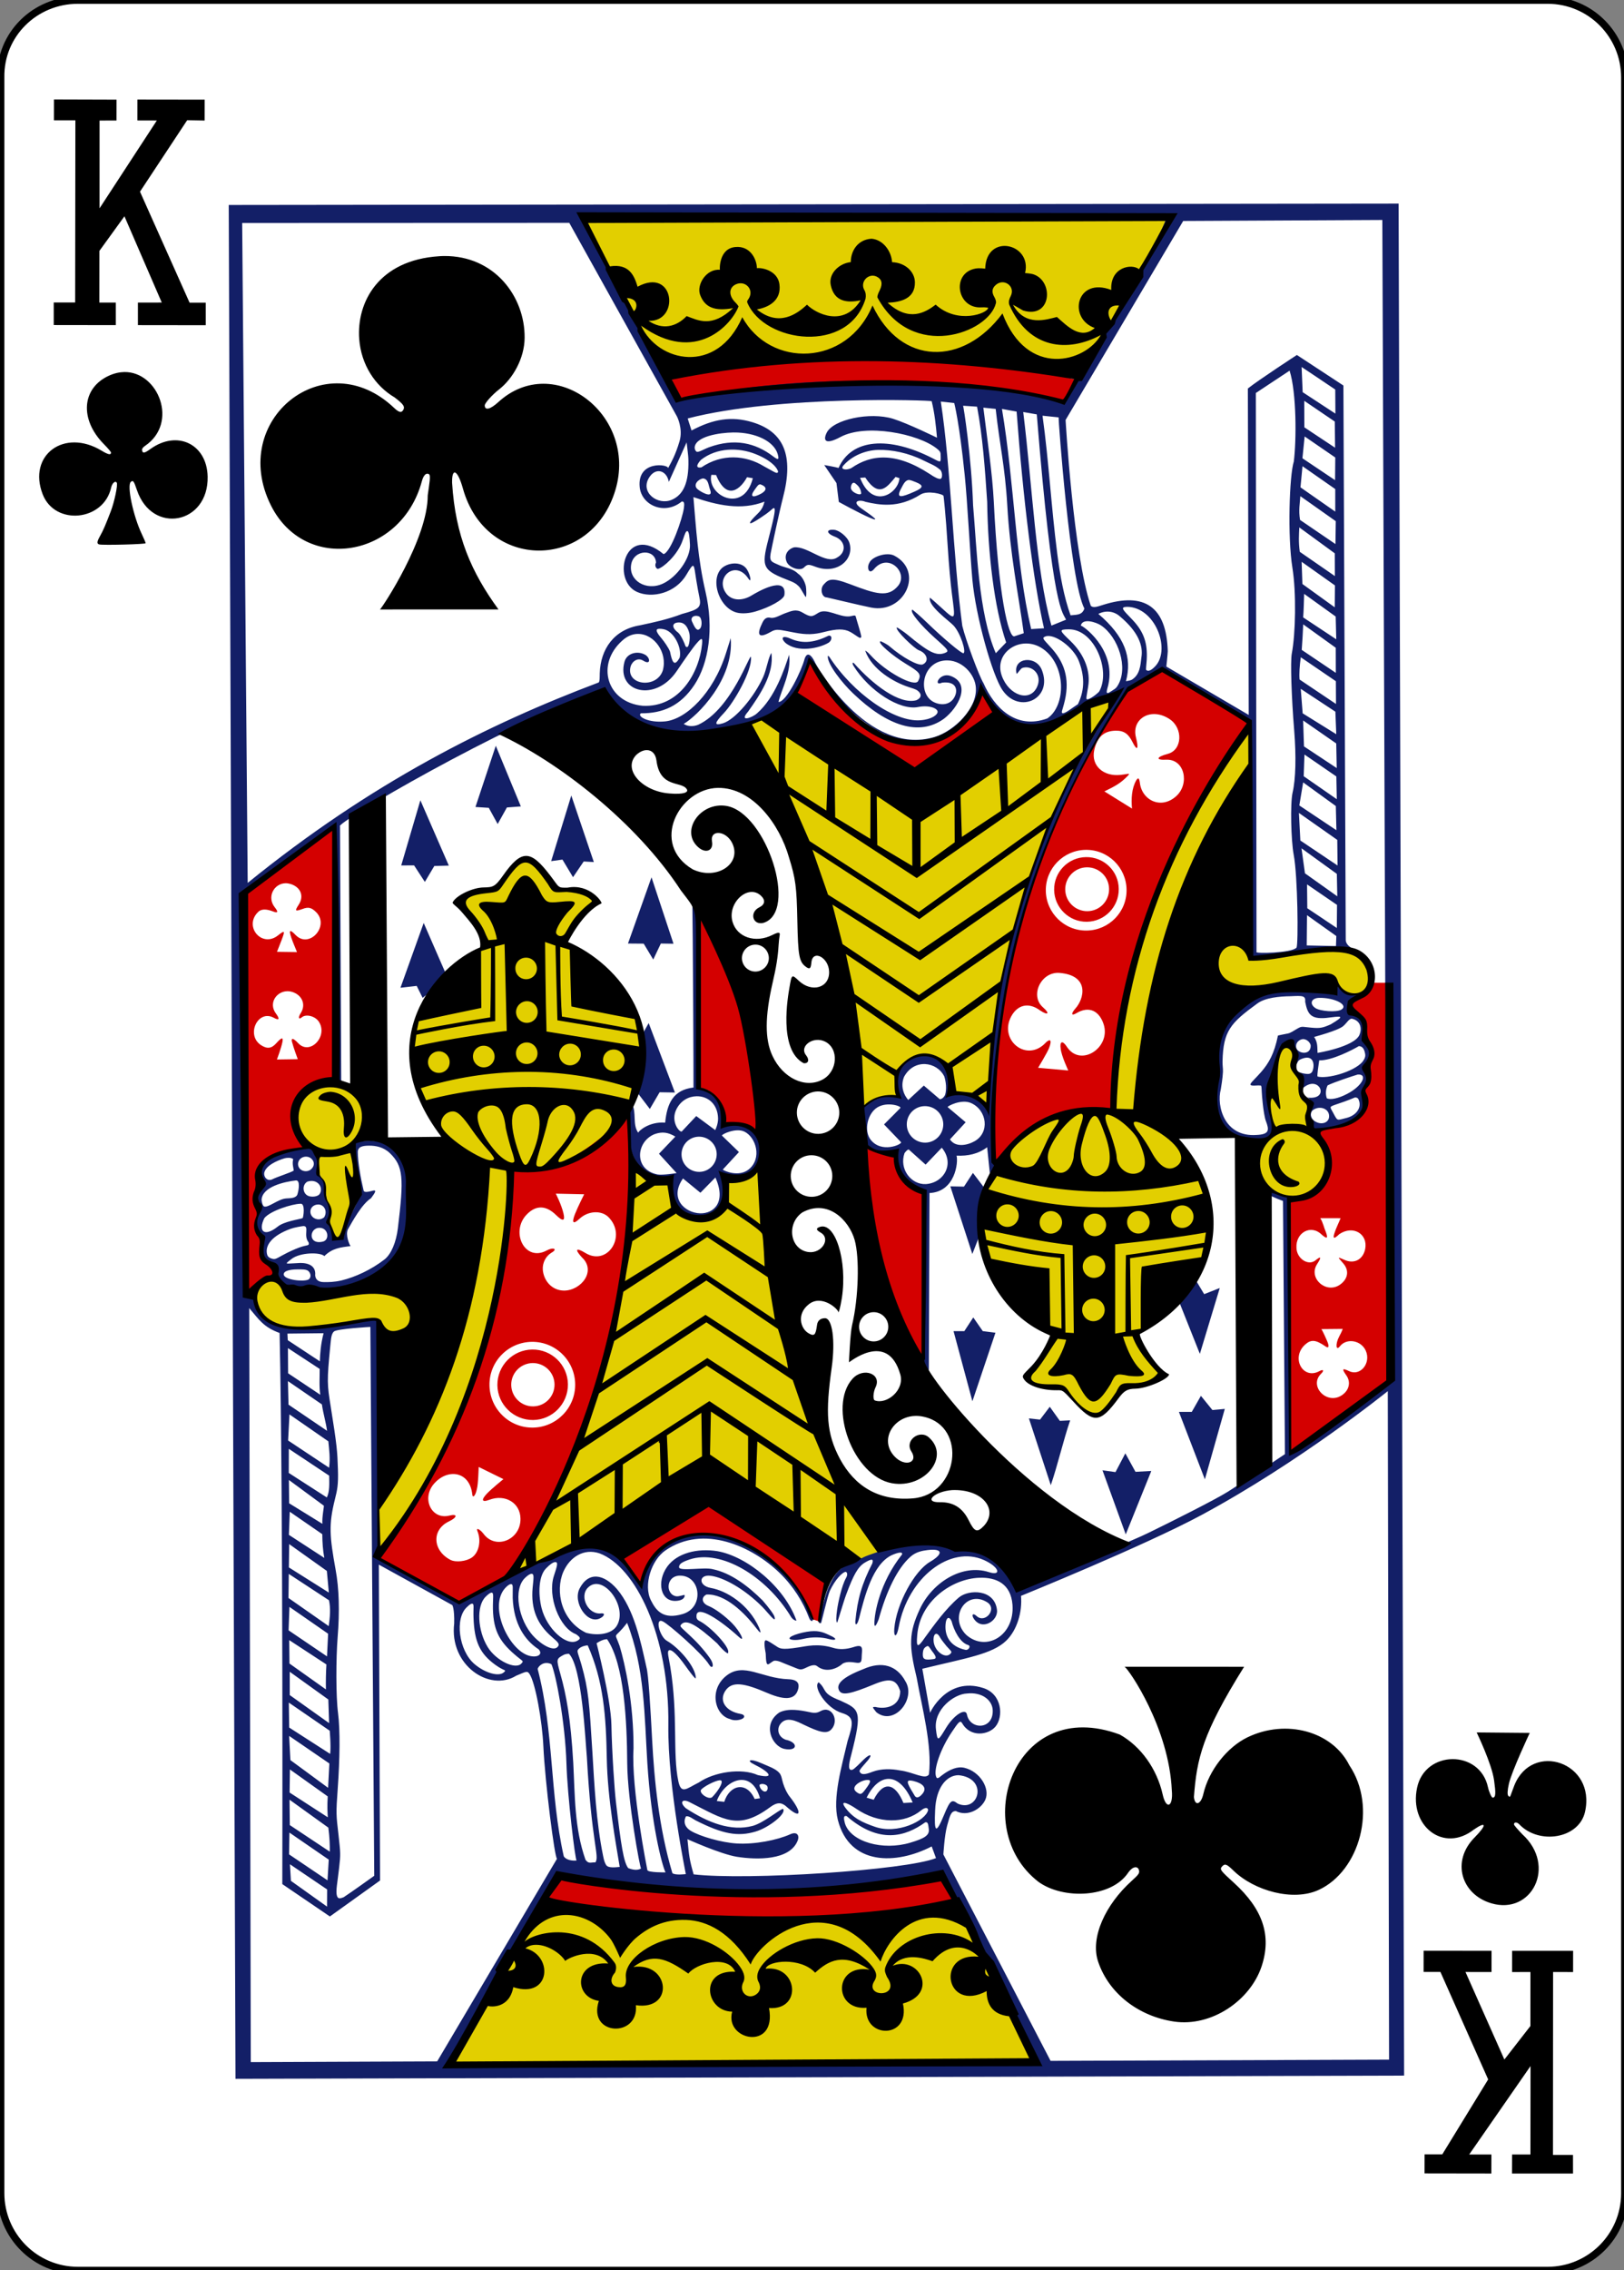 <?xml version="1.0" encoding="utf-8"?>
<!-- Generator: Adobe Illustrator 17.1.0, SVG Export Plug-In . SVG Version: 6.00 Build 0)  -->
<!DOCTYPE svg PUBLIC "-//W3C//DTD SVG 1.1//EN" "http://www.w3.org/Graphics/SVG/1.1/DTD/svg11.dtd">
<svg version="1.1"
	 id="svg4423" xmlns:dc="http://purl.org/dc/elements/1.1/" xmlns:cc="http://creativecommons.org/ns#" xmlns:rdf="http://www.w3.org/1999/02/22-rdf-syntax-ns#" xmlns:svg="http://www.w3.org/2000/svg" xmlns:sodipodi="http://sodipodi.sourceforge.net/DTD/sodipodi-0.dtd" xmlns:inkscape="http://www.inkscape.org/namespaces/inkscape" inkscape:version="0.48.2 r9819" sodipodi:docname="KC.svg"
	 xmlns="http://www.w3.org/2000/svg" xmlns:xlink="http://www.w3.org/1999/xlink" x="0px" y="0px"
	 viewBox="260.4 370.3 223.2 311.8" enable-background="new 260.4 370.3 223.2 311.8" xml:space="preserve">
<rect x="260.4" y="370.3" width="223.2" height="311.8" fill="#808080" stroke="none"/>
<title  id="title3001">Vectorized Playing Cards 1.0</title>
<sodipodi:namedview  pagecolor="#ffffff" bordercolor="#666666" borderopacity="1.0" id="base" showgrid="false" inkscape:zoom="1.4142136" inkscape:cx="272.45299" inkscape:cy="501.42303" inkscape:pageopacity="0.0" inkscape:pageshadow="2" inkscape:window-width="942" inkscape:window-height="1036" inkscape:window-x="960" inkscape:window-y="0" inkscape:window-maximized="0" inkscape:current-layer="CropMarks" inkscape:snap-bbox="true" inkscape:snap-global="false" inkscape:document-units="px" inkscape:snap-page="true">
	</sodipodi:namedview>
<g id="layer1" inkscape:label="KC" inkscape:groupmode="layer">
	<g id="g3931" transform="translate(-735.7,-760.445)">
		<g id="g4858" transform="translate(-1318.198,540.769)">
			<path id="rect6969-7" fill="#FFFFFF" stroke="#000000" stroke-width="0.997" d="M2325,590h202c5.9,0,10.6,4.8,10.6,10.6v290.6
				c0,5.9-4.8,10.6-10.6,10.6h-202c-5.9,0-10.6-4.8-10.6-10.6V600.6C2314.3,594.7,2319.1,590,2325,590z"/>
		</g>
		<g id="g3440" transform="matrix(0.151,-0.003,0.003,0.151,965.017,1197.839)">
			<g id="g3454" transform="translate(346.104,401.331)">
				
					<path id="path3450" inkscape:connector-curvature="0" sodipodi:nodetypes="cccccccccccccccccccccccccccccccccccccccccscccccccccsscscccccccsccccscsccccccc" fill="#E2CF00" d="
					M930.2-621l-533.6-8.4l65.1,129.8c138.9-9.6,260.2,4,386.7,10.7L930.2-621z M556.5-177.2c-0.6,0.7-22.3,5.9-20.2,10.8
					c54,122.1,77.2,221.1,98.2,345.9c12.1-9.4,31.4-8.6,31.4-8.6c-8.6-46.4,49.8-50.9,49.1-2.6c11.1,2.8,22.6,3.1,32.5,14.6
					c7.3-135.8,59-275.3,124-371.4C799.2-161.6,692.4-93,692.4-93S605.6-131,556.5-177.2L556.5-177.2z M992.3-153.7
					C895-65,852.4,185.8,859.2,189.4c-123-6.6-163.1,128.3-57.9,203.6c-4.5,14.1-15.2,25.4-23.5,37.8c10.9,6.5,22.9,8.1,34.8,9.7
					c8.9,11,17.6,23.6,27.5,24.9c10.9-6.5,18.7-16.3,27.8-24.6c11.2-2.6,22.3-5.5,33-10.1c-9.1-13.3-19.9-26.7-20-39
					c94.1-63.5,83.2-152.7,0.5-199.9c28-149.2,66.3-244.1,109.9-311.3L992.3-153.7z M332.3-51.6c-12.3,5.7-19.1,18-28.1,27.6
					c-12.1,0.3-23.8,4.2-35.4,9.1c0,0,26.9,38.8,25.1,40.8c-90.9,56.9-92,142.8-7,201.1c12.1,122.5-95.8,313.8-100.9,308.1l-1,40
					c73.9-78.5,117.8-222.9,127.5-342c147.8-6.8,156-149.3,55.5-205c-7.7-7.3,26.4-39.8,26.4-39.8c-8.3-8.5-22.4-9.8-34.8-11
					C351.8-32.2,345.2-41.7,332.3-51.6z M954.7,60c19.9,46.9,97.3-8.1,110.1,16.8c10.4,14.2,33.8,16.1,33-7.5
					c-3.9-23.5-19.2-29-80.5-20c-23.2,3.4-32.8,5.5-32.4-5.1C969.2,24.6,955,50.6,954.7,60z M1024.1,129.2
					c-17.1-0.4-21.4,66.5-21.6,86.6c-51.2,77.2,100.2,71.5,36.6-15.1c2.5-11.1-7.7-29.5-7.3-37.5
					C1026.5,162.4,1024.8,132.1,1024.1,129.2z M151.4,151.4c-26.8,0.1-56.8,24.1-14.6,60.4c2.8,1-1.6,8.4-0.4,19.9
					c11.6,26.4,7.5,65.1,16.7,59.3c10.6-6.7,19.9-35.4,18.5-75.8c-0.1-2.6-3.5-5.5-2.8-8.4C193.7,167.7,173.6,151.3,151.4,151.4
					L151.4,151.4z M424.3,232.1C414.7,362.7,380,490.3,305.1,600c63.1-27.8,124.5-64.1,183.8-95.1l135.4,87.7
					c8-3.3,13.5-4.9,18.9-10c-61.3-93.7-78.1-227.1-103.1-348c-10.6,7.2-30.4,10.5-30.4,10.5c-2.3,41.7-46.3,54.3-54.1-0.3
					L424.3,232.1z M91.2,327.2c-14.6,0.6-26.4,36.6,14.9,42.8c29.2,4.7,66.9-8.9,85.3-1.8c20.9,34.9,41.3-15.4,12.6-24.3
					c-30.8-9.5-94.4,12.3-101-7.5C99.7,329.7,95.3,327.1,91.2,327.2z M328.2,898.6L242.5,1043l528.9,7.7l-66.2-140.8
					C706.4,908.4,473.6,932.7,328.2,898.6z"/>
				
					<path id="path3446" inkscape:connector-curvature="0" sodipodi:nodetypes="cccccccccccccsssssccccccsscccccccccccscsscccccssccssssssssssssssscssscssccsscscccccccscssscccscscssccccccscccccccsccccccccccccccccccccccccccssscccssssccccccssscccccccscsssscssccscsscsssccsscccscccccsccssscsscccccccccccccccc" fill="#D40000" d="
					M471.6-487l8.2,20.7c113.9-11.4,233-23.2,351.4,9.6c0,0,9.1-18.8,9-20.1C729.9-507.4,481.9-505.2,471.6-487z M580.7-196.7
					l106.7,72.2c0,0,52.5-35.5,74.9-50.5l-13-20c-47.8,99.8-126.5,18.5-155.7-29.6C593.6-224.6,585-206.4,580.7-196.7z M870.3-156.9
					c7.5,0,11.6,3,15.2,10.7c4.1,8.7,5.7,6.6,3.2-4.2c-4-17,14.2-27.7,31-16c12.1,8.4,11.1,28.2-2.3,31.5
					c-10.9,2.7-11.2,5.6-1.7,5.3c17-0.5,21.1,22.3,8.7,33.2c-14.2,12.5-31.7,3.1-33-13c-0.6-4.5-1.6-4.5-3.2-2
					c-4.4,7.3-5,16.9-4.4,25.6L859-101.9c9-4.2,14.6-6.8,21.2-13.4c0.9-0.9,1.5-1.5,1.5-1.9c0-0.7-2.8,0.2-7.9,0.6
					c-15.2,1.3-26.7-8.8-23.3-23C853.4-151.7,859.8-156.9,870.3-156.9L870.3-156.9z M751.3,235.3c28-30.7,62.4-50.1,109.5-46.3
					C869.5,58,917.4-57.6,992.3-161.1l-79.1-49.8l-32.5,18.7C801.2-84.2,750.8,53.9,751.3,235.3z M157.5-83.4c0,0-55,39.5-80.6,58.6
					l-6.2,361.4l7,2.5c0.5,0.8-0.5-5.4,2.8-8.1c2.7-2.2,6.9-4.8,9.4-5.6c7-2.4,7.4-7,1-11.2c-5-3.2-6.8-8.1-6.1-16.1
					c0.5-5.6,0.3-6.9-2-10.8c-2.8-4.8-3-10.9-0.3-17.1c1.2-2.9,1.1-3.7-0.9-7.6c-2.5-5-2.7-10.4-0.7-16.2c0.8-2.2,1.4-7,1.4-10.8
					c0-14.4,12.1-23.7,34.1-26.3c8.6-1,8.9-1.3,5.1-8.6c-21.4-41.1,29-61.2,32.6-54.6L157.5-83.4z M840.9-49.1
					c20.3,0.1,36.6,16.7,36.5,36.9c-0.1,20.3-16.7,36.6-37,36.5c-20.3-0.1-36.6-16.7-36.5-37C804.1-32.9,820.6-49.2,840.9-49.1z
					 M841.1-42.5c-16.2-0.1-29.5,13-29.6,29.2c-0.1,16.2,13,29.5,29.2,29.6c16.2,0.1,29.5-13,29.6-29.3
					C870.5-29.2,857.4-42.4,841.1-42.5z M841.7-33.2c11,0.1,19.9,9,19.8,20.1s-9.1,19.9-20.1,19.8c-11-0.1-19.9-9.1-19.8-20.1
					C821.7-24.4,830.7-33.3,841.7-33.2z M112.3-33.2c1.5,0,3.1,0.3,4.7,0.8c9.1,3.1,12.1,11.2,7,18.8c-4,5.9-3.6,6.4,3.3,4.1
					c5.4-1.9,8.1-1.2,12.3,3.1c12.4,12.8-6.9,33.5-19,20.5c-6-6.5-6.6-4.6-2.6,6.4c1.3,3.5,3.5,9.1,3.5,9.1l-18.2-0.6
					c0,0,3-7.2,4.4-10.6c3.3-8.2,3.4-9.4-3.2-4.3c-15,11.4-31.4-9-17.5-21.8c2.8-2.6,7.3-2.6,13.4-0.1c4.5,1.9,5,0.6,1.7-3.7
					C94.8-21,101.8-33.2,112.3-33.2z M488.6,7c-8.4,48.3-3.3,116.4-4.3,152.7c19.6,4.2,19.6,17.6,22.3,34.4
					c9.7-3.1,30.3,11.5,33.2,10.3C543,155.2,520.4,12.1,488.6,7z M814.8,62.3c27.9,2.8,22.1,24.3,13.6,33c-4,4.5-3.4,6.5,1,4
					c12-6.9,21.2-1.5,24.8,10.8c6.1,21.2-21.9,38.7-33.9,19.6c-4-6.5-6.6-5.1-5.7,1.6c0.5,6.5,6.5,19.9,6.5,19.9l-27.4-3
					c0,0,8.7-13.8,10.2-17.5c3.2-7.7,1.6-9.9-4.4-3.7c-17.5,15.4-40.9-5.3-29.4-25.9c5.7-10.2,15.8-13.3,26.6-4.9
					c7.2,4.9,8.9,2.9,2.4-3C787.2,82.2,798.3,60.7,814.8,62.3L814.8,62.3z M111.6,65c0.3,0,0.6,0,0.9,0c2.4,0.1,4.8,0.8,7.2,2.2
					c6.7,4,8.5,11.6,4,18.1c-2.5,3.7-1.9,6.1,1,3.7c3.9-3.2,12.3-0.9,15.5,4.4c8.2,13.4-8.7,30.5-19.1,19.2c-4.6-5-6.3-5.2-5.9-2
					c1.4,6,5.1,16.4,5.1,16.4l-19-0.1c0,0,4.3-10.7,5.4-16.2c0.8-4.3-0.9-3.7-5.6,1.3c-4.5,4.9-8.5,5.3-14.1,1.5
					c-13.7-9.5-2.1-32.8,12.2-24.6c4.9,2.8,5.7,1.3,1.9-4C94.6,75.6,101.9,65.2,111.6,65L111.6,65z M1099.4,76.9
					c-31.4,31.2-21.4,12.6-7.6,37.1c-0.3,16,8.8,28.7,0.9,53.8c-2.5,4.9-2.7,7.2-1.5,12.2c-2.8,27.8-25.2,27-47,30.9
					c3.6-0.2,33.2,57.4-24.3,60.7l-4.1,231.4l91.5-64.6l7.1-361.2L1099.4,76.9z M420.6,185.1c-25.9,15.9-62.6,56.4-107.6,46.5
					c-8.4,144.3-58.1,255.1-127.7,349.7c23,14.3,48.4,31.4,72,42.5c20.4-10,31.8-14.1,51.9-30C393.1,470,421.7,333.3,420.6,185.1z
					 M632.2,215.9c3,74.2,13.6,144.7,51,201.9l5.9-157.5c-13.7-3.6-24.8-12.7-28.2-38L632.2,215.9z M352.6,253.9l25.8,1.1
					c0,0-6.1,11.5-8.8,18c-3.2,7.9-1.8,9.5,4.2,4.1c7.8-7,20-7.5,26.3-0.9c16.7,17.4-1.7,44.9-21.6,32.2c-8.5-5.4-10-3.7-3.3,3.9
					c13.1,12.6-1.2,30.1-16.8,29.9c-11.2-0.3-18.4-9.4-19-19.4c-0.3-6.2,3-12.4,8.4-15.4c5.7-3.1,1.7-5.2-4.5-2
					c-20.2,10.4-33-17.6-17.6-33c8.9-8.9,18.1-7.9,26.8,1c6.1,6.2,8.3,5.7,6.7-1.5C357.5,263.9,352.6,253.9,352.6,253.9L352.6,253.9
					z M1047.7,290l18.5,0.4c-1.9,4.5-4.4,9.1-5.9,13.6c-1.7,4.9-0.5,5.5,4.4,0.9c12.9-8.3,26.3,0.5,23.3,14c-2.1,9.3-10,13.7-19,9.5
					c-7.9-3.7-5.4-2.2-1,3.4c5.3,6.6,3.7,14.1-3.5,19c-12.8,8.6-29.1-6.5-20.5-19.1c5.1-7.5,2.8-6.8-1.7-3.2
					c-6.8,4.8-16.8-2.4-16.8-12c-0.5-13.9,13.7-21.4,23.3-11.4c4.6,4.1,5.8,3.6,3.8-2.2C1050.8,298.6,1050.2,294.1,1047.7,290z
					 M1046.7,390.9l19.4,0.2c0,0-0.3,1.5-3.4,7c-3.6,6.5-3.2,13.3,0.5,8.8c6.3-7.7,19.4-5.2,23.5,4.4c4.8,11.2-5.2,23.3-15.3,18.4
					c-6.5-3.2-7-2.5-2.7,3.9c4.1,6.2,2.1,13.8-4.9,18c-13.8,8.4-29.7-9.3-18.2-20.1c3.1-2.9,2.2-4.4-1.5-2.4
					c-15.2,7.8-25.8-12.7-12.6-24.3c5.6-4.9,9.8-4.5,18.8,2c2.8,2,3.4,0,1.4-5C1048.3,393.3,1046.7,390.9,1046.7,390.9z M328,388.2
					c21.5,0.1,38.9,17.7,38.8,39.2c-0.1,21.5-17.7,38.9-39.2,38.8s-38.9-17.7-38.8-39.3C288.9,405.4,306.5,388.1,328,388.2z
					 M328.3,395.2c-17.7-0.1-32.1,14.1-32.3,31.8c-0.1,17.7,14.2,32.1,31.9,32.3c17.7,0.1,32.1-14.2,32.3-31.9
					C360.3,409.7,346,395.3,328.3,395.2z M328.4,407.5c10.9,0.1,19.7,8.9,19.6,19.8s-8.9,19.7-19.8,19.6c-10.9-0.1-19.7-9-19.6-19.9
					S317.6,407.5,328.4,407.5z M277.5,501l22.3,11.5c0,0-10.8,8.4-15.2,12.8c-5.5,5.6-5.2,8.3,2.2,5.7c14.1-5,27.9,3.2,27.8,17.7
					c0,19.3-23.1,28.2-33.8,13.3c-3.2-4.4-7-6.3-5.6-2.7c3.5,8.7,1,19.6-5.5,23.9c-5.3,3.5-14.7,4.3-19.5,1.8
					c-16.3-8.9-16.7-27.8-0.8-35c8-3.6,8.3-7.1,0.5-5.3c-16.3,3.7-25.3-16.1-13.3-29.3c12.7-14,32.8-10.7,34.6,10.5
					c0.3,3.8,2.9,1.1,4.2-4.6C276.8,517,277.5,501,277.5,501z M486.7,537.1c0,0-83.4,45.2-80.9,47.2c0.5,0.3,17.7,25.7,17.7,25.7
					c42.8-91.8,139.2-13.1,153.9,34.6c3.4,2.2,4,1.6,7.6,3.3c0.4-3.3,7.9-36.1,7.9-36.1L486.7,537.1z M347.4,875.2
					c-4.2,5.1-18.4,19.5-16.6,20.1c120.6,28.5,245.6,29.1,373.1,17.9l-9.1-30.8C568.6,911.8,347.4,875.2,347.4,875.2L347.4,875.2z"
					/>
				
					<path id="path3444" inkscape:connector-curvature="0" sodipodi:nodetypes="cccccccccccccccscccssccccscccccccscsscccsscccssscccccsscccccccccccsssccccccssscccccscccccccccscsccccssscssscssccscsccccccsssccsccscccascccccccsscccccccscssccccssccccccccccccccssscscccccccccccccccccccccsccscccccccccccccsscccssccscsccsscccsccccscsscccccccsccccccccccccccscccccccsscccsscccsccccccscccsccssccccccsccsccccsscssscscsccccccscccscsccssssscssccsssssccccsccsscccsccccsccccscccscsscccscscsssccssccccccccccccccccccscccccscccscccscccccscccccsccccccccccccccccccccsccssscsscscccccscccccsccssscccccccccccccccccccccscccccccccscccccccccsssccccsccscsccccscsccscsccccsccccccccccscccccccccccccccccscccccccccscccscccccsccscssscccccccccscsssssssscccssscssccsccsccccccccsccscscccscscsccccsscscsccsccccscccccsssccccssccsssssssssscccccccsccccsssscccccscccccccccccccccccccccsccccsscccsccccsccscscccscccccccccccccccccssssccccccccscccsccssccccccccccccccsccccscccsscccsccccscccscsccccccsccccccccccccccccccscccsccccsccscccccscccccccscccccsccccscccccccsscccccccccccccccccscccsccsscsccsscsccscccscccccssccsscccccscccsccscssccscccscccsccssccscsccsccsccsccsccccsccscccscccccscccccssccscccccccccccscccccscccccsccssccsscssccsccccccccccccccccccccccccccccccsccscccccsssssccssscccscsssccccccccccscccscccsccccccscsccccsssscsccsccsccccscsscccccscccscccscccscccsccccccccccccccsccccccccccccccccccsccccccccccccccccccc" fill="#131F67" d="
					M72.9-650.9L45.2,1052.9l1063.3,18.2l28.8-1702.1L72.9-650.9z M396-632l530.3,8.8c-26.2,64.1-99.9,164.6-96.6,164.9
					c-109.9-20.5-223.5-32.1-351.2-7.5L396-632z M84.8-634.3l297.6,5.8l94.5,178c0,0,5.5,11.1,1.9,22.5c-4,12.5-7.4,18-10.9,24.3
					c0.4-3.6-28.1-7.9-26.2,16.7c1.3,16.6,22.1,26.4,38,13.9c2.5-0.2,2.4,2.2,1.8,6.2c-1.6,9.5-12.4,39.4-19.3,41.3
					c-34.6-29.6-48.3,22.9-24.8,33.9c13.6,6.4,34.9,1.8,45.1-14.6c7.8-12.5,6.9-10.4,9,5c0.8,5.7,1.9,12.4,2.5,15.4
					c1.8,9.3-0.2,11.1-16,15c-12.7,4.6-25.5,7.1-38.6,9.6c-23.8,3.4-36.3,21.1-37.4,42.9c-0.2,4.7-0.1,6.9-1.1,8.3
					C299.6-174.2,191.8-123,77.9-34.2L84.8-634.3z M750.9-202.6c-3.7-6.2-15.2-38.8-18.2-52.4c-7.4-65.6-7.4-143.2-15.5-204.3
					l12.2,1.6c0,0,4.3,17.7,8.2,65.4c2,23.7,3.5,72.8,5.1,95.4c2.4,33.6,16.4,87.5,25.5,101.2c14.8,22.4,45.9,8.7,36.1-17.7
					c-5.1-13.7-25.8-11.9-23.2,2.2c0,2.5,2-1.8,5.1-4.3c9-3.2,18.9,6.3,13.4,17.4c-6.8,14.2-25.9,7.2-31.9-10.9
					c-7.2-21.7,18.9-37.3,37.8-23.7c21.1,15.1,20.4,52.1,2.9,63.4C779.3-159.2,760-180.7,750.9-202.6L750.9-202.6z M822.2-173.8
					c-1.2-0.7,0.1-2.9,1.6-8.3c5.8-19.9,2.7-35.6-9.9-50.5c-7-8.3-9.7-9.8-5.9-11.2c8.1-3,25.5,10.2,30.1,22.9
					c4.5,12.5,5.5,25.3-1.6,39.2C831.7-178.8,824.3-172.9,822.2-173.8z M844.3-186.7c0-2.3,1.8-9.7,2.2-13.3
					c1.7-13.9-4.5-28.2-15.9-39.5c-9.5-9.5-10.4-10.5-1.2-10.4c23.6,0.1,37.9,38.6,26.6,57.2C853.2-189.8,844.5-183.8,844.3-186.7z
					 M864.6-199.2c7.6-32.4-23.4-54.8-24.1-53.8c1.7-7.3,14.2-2.8,18.4,0.1c15.7,11,24.3,39.2,14.2,54.9c-1.1,1.9-2.4,3-4.2,4
					c-3.3,2-5.3,3.6-5.9,2.2C862.5-193,864.4-197.7,864.6-199.2L864.6-199.2z M589.5-310.7c3.4-3.2,4.3-3.2,10.6-0.7
					c19.7,7.9,35.8-6,31.4-21.1c-1.6-5.5-8.9-11.5-13.5-12.1c-7.5-0.9-7.7,3,0.3,6.2c9.8,3.9,10.6,14.4,1.8,19
					c-10.4,6.7-26.8-11.2-39.1-10c-5.9,1.6-9.8,7.1-6.6,13.8C577.1-310.7,585.9-307.7,589.5-310.7z M567.6-313.3
					c-6.8-3.3-9.4-3.3-8-10.8c1-4.9,8.7-38,12.3-50.8c10.8-38.3,1.8-59.8-26.4-69c-19.1-6.2-35.8-3.6-55.6,6.4l-3.3-11
					c82.6-19.8,222.8-12.1,222.3-11.3c2.5,11.1,3.4,22.2,4.2,33.3c0,0-26-13.4-39.6-18c-21-6.9-54.5-0.5-60.7,11.5
					c-3.5,6.8-1.8,11.4,12.5,4.1c23.5-12,70.7-1.5,87.2,12.1c3.8,3.1,3.6,3.8,3.6,7.4c0,5.5,0.3,5.8-7.2,1.6
					c-39.4-21.2-73.6-19.5-85.9,7c-2.7-0.9-13-2.9-13-2.9l10.8,16.6l1.8,17.2c0,0,17.9,10.4,27.8,14.9c9.8,4.4,4.2-0.2-7.7-8.8
					c-8.7-6.4-1.6-8.2,4.2-5.7c12,3,29.5,6.9,50.1-5.6c6.4-3.9,20.8-0.1,21,1.7c0,0,1.6,15.1,2.9,46.5c0.6,14.8,2,34.3,2.9,42.2
					c2.6,24.1,3.5,25.5-8.9,13.7c-4.2-4-11.1-10.5-11.2-10.1c-1.8,7.4,16.6,20.9,20.9,25.5c6.4,7,11.4,24.5,8.7,25.5
					c-1.7,0.6-19.1-14.8-32.8-28.6c-5.1-5.2-12.8-12.1-13-11.9c-2.9,1.9,8.5,15.3,19.3,25.4c12.6,11.8,14,12.9,9.7,14.5
					c-8,3-15.1-1.1-34-17.4c-1.8-1.6-9-6.9-9.4-6.6c-1.8,2.3,15.6,19.5,19.6,21.1c7.4,2.8,9.5,10.1,3.5,12.9
					c-4,1.8-18.5-6.6-30.1-17c-2.1-1.9-7.9-5.1-8.3-4.7c-2.4,1.5,10.6,13.1,23,21c12.2,7.7,14.1,9.6,10.8,15.7
					c-3.1,6.3-29.8-9-43-24.4c-2.8-3.3-5.1-4.7-4.5-3.6c5.6,16.5,24.7,28.6,39,33.5c2.6,0.9,6.3,2,7.9,3.4c4,3.3,3.1,6.7-1.4,8.6
					c-15.5,4-39.4-15.1-56.3-35c-2-0.9-0.8,1.7-0.3,2.6c14,23.4,41.4,41.6,58.1,38.6c9.8-1.7,17.6,1.4,17.6,4.7
					c0,2.7-5.5,6.9-16,7.4c-23.8,1.2-60.4-25.6-81.4-59.1c-0.7-1-1.4-1.4-1.5-0.8c-0.7,7,12.4,24.5,22.6,34.5
					c30.1,29.9,59,40.4,82,24.4c13-9.6,25.8-31.1,6.9-38.7c-10-4-16.7,9.7-8,5.9c11.4-1.1,13.8,4.9,12.2,10.6
					c-3.1,9.6-12.7,11-20.5,6.7c-13.5-7.7-10-32.9,7.7-36.9c16-3.5,29.5,10.2,31.1,23c2.4,19.9-20.4,40.9-38.4,45.9
					c-61.6,16.9-107.6-69.1-107.8-71c-2.9-6-6.6-9.2-9-2.3c-2.7,9.9-17.1,38.9-24.5,38.6c2.5-10.3,12.6-27.4,10.5-42.7
					c-4.3,12.4-13.5,38.8-30.3,52.7c-4.3,3.8-17,8.1-8.1-1.7c10.7-14.4,24.8-34.2,22.3-53c-2.9,4.2-4.6,14.8-7.9,21.8
					c-8.3,17.5-26,38.1-37.5,41.3c-8.5,2.3-7.6-0.5,1.2-9.4c9.4-9.5,26.4-37.8,25.6-50.2c-0.4-5.5-18,46.7-49.3,60.5
					c-8.4,2.9-13.1-1.1-13.1-1.1c12.3-6.8,46.7-39.3,44.3-77.1c0,0-1.9,5.6-4.7,13.9c-12.2,35.8-37.2,59-56.4,60.6
					c-15.3,1.3-25.9-5.1-22-7.8c19.8,0.6,36.2-6,49.3-25c13.3-19.4,18.8-50.8,11.7-84.3c-6.4-30.2-7.4-57.3-9.3-86.3
					c21.6,7.9,43.3,13.2,64.6,5.4c-2.3,8.6-5.8,9.6-11.6,16c-4.1,4.7-2.8,5.8,13.2-5c4.7-3.2,6.4-5.7,7.2-4.8
					c1.3,1.4-1,10.3-5.9,27.9c-7.4,26.3-5.7,28.3,19.5,38.7c4.7,2,6.4,3.8,8.1,5.8c0.8,0.9,4.8,8.5,5.2,8.8c0.9,0.6,0.8-7.6,0.4-9.7
					c-1.2-5.6-4.2-9.8-6.8-11.5C579.3-310.5,572.1-311.1,567.6-313.3L567.6-313.3z M1040.3,41.8l0.8-27.5l26.3,19.5l-0.5,9.1
					L1040.3,41.8z M994.5,46.8l9.5-508.2c0,0,20.8-13.2,31.1-19.7c6,20.3,5,63.5,2.2,82.7c-4.3,12.4-7.2,68.2-3.2,96.6
					c3.2,22.7,1.7,60.1-2.1,77.9c-1.5,7-1.1,39.8,0.8,70.2c1.4,23.2,0.5,44.3-2.6,56.3c-2.4,9.5-2.3,43.5-0.1,56.6
					c3.3,19.3,2.7,81.1,0.9,84.4C1026.6,48.5,992.2,48.4,994.5,46.8z M1046.1-484.2c0,0,20.3,14.1,30.2,21.1l-0.3,21.9l-29.4-20.1
					L1046.1-484.2z M737.4-455.1l12.7,1.1c4.5,26.6,6.1,56.7,7.5,86.9c-0.3,46.5,4.4,95.7,14.7,128l-9.6,9.6
					c-15.2-37.2-15.3-95.3-18-134.7C744.1-408.5,737.8-454.8,737.4-455.1L737.4-455.1z M1047.9-453.4l27.4,19.4l-0.2,23.8
					l-27.6-19.1L1047.9-453.4z M755.8-453l11.2,1.4c2.8,31.5,7.5,52.9,8.8,87.6c1.6,44.8,8.6,81.7,12.7,116.8l-8.4,2.6
					c-5.7,2.5-14.1-39-16.5-122.9C762.8-392.8,759.1-421.4,755.8-453L755.8-453z M772.7-451.5l13.3,2.7
					c4.3,79.6,12.1,154.5,21,197.5l-11.7,0.5C782.2-312.2,782.8-383,772.7-451.5L772.7-451.5z M792-448.3l12.3,2.4
					c11,182.2,20.2,180,22.9,187.2l-13.4,5.1C800.4-306.1,799.1-379.8,792-448.3L792-448.3z M844.1-268.5c-2.2,6.1-7.2,5.4-12.7,5.9
					c-5.7-16.8-8.9-36.8-11-56.4c-4.7-43-5.9-83.2-10.9-125.6l14.6,1.8C823.7-442.4,831.5-293.4,844.1-268.5L844.1-268.5z
					 M531.9-434.8c19.3,1.3,35.2,10.3,36.5,23.1c0.3,2.9-1.9,1.4-4.5-0.6c-16.4-13.1-35.2-17.5-58.2-9.7c-5,1.7-9.1,4.4-11.4,4
					c-2-1.3-2.5-4.4-0.9-7C498.8-433.9,522.3-435.5,531.9-434.8z M486.5-410.3c0,20-5.1,31-15.7,35.4c-12.8,5.3-28.8-7-20.6-20.2
					c6.2-10,16.4-6.7,18.1,3.9l16.9-35.6C485.1-426.7,486.6-415.3,486.5-410.3L486.5-410.3z M1075.1-401.3l-0.6,20.6l-29.3-20.5
					l2.4-19.8L1075.1-401.3z M547.7-414.9c14.5,6.1,19.8,13.3,20.2,16.5c-0.9,2.3-2.3,0.7-12.9-5.3c-16.3-10.4-37.7-12.5-56.8-0.1
					c-4.7,0.8-5.1-1.8-0.3-6.8C512.5-421.6,532.3-421.4,547.7-414.9z M659-416.5c12.9-0.1,28.2,3.5,41.1,10.3
					c5.7,3,10.8,4.9,14.5,8.3c3,1.6,3.1,8.4,0.9,8.9c-2,0.2-5.1-1.4-9.9-4.8c-30.5-20.7-52.8-18.7-70.9-6.7c-1,0.7-4.1,1.3-5.3,1.2
					c-3.4-0.3-3.6-1.7-2.1-3.5C635.8-412.1,648.2-416.3,659-416.5L659-416.5z M1045.1-394l29.4,21.4l-0.4,20.5l-31.2-22.7
					L1045.1-394z M507.1-396.8l4.3,0.2c9.6,24.8,22.6,12.4,28.1,2.6l5.3,1C535.8-360.2,502.4-378.2,507.1-396.8L507.1-396.8z
					 M499.6-393.7c4.9,0.7,4.6,6.3,6.1,10.4c3.3,9.1-9.7,1.2-11.8-1.1C490.1-388.5,495.6-393.4,499.6-393.7z M647.1-391.6
					c12.4,19.8,20.1,8.4,27.6,0l3.5,1.2c-1.2,14-25.1,28.5-35.8-1L647.1-391.6z M686.6-388.6c1.4,0,4.1,1.1,6.6,2.2
					c7,3,6.6,5.1-1.3,8.4c-12.6,5.3-16.9,5.9-13-1.8C681.1-383.4,682.6-388.1,686.6-388.6L686.6-388.6z M637.7-386.6
					c3.1,2.4,5.1,5,5.4,9.1c0.2,2.9-9.5-0.6-9.3-5.3C634.1-385.7,635.7-388.1,637.7-386.6z M551.6-387.3c6.3,2.5,5.5,5.5,1,8.2
					c-8.1,4.3-11.5,3.3-6.2-3.6C548.9-385.8,549.4-387.3,551.6-387.3z M1042.6-366.8l31.8,23.4l-0.7,20.8l-31.8-22.6
					C1040.6-354.3,1042.1-360.2,1042.6-366.8L1042.6-366.8z M484.2-346.1c1.5,0.1,2,5.1,2.2,12.5c0.3,12.3-12.5,29.2-25.3,34.8
					c-15.4,6.8-31.5-3.5-28.5-18.2c2.8-13.6,22.1-13.7,22.6-1.1c-1.9,3.3,0.6,6.1,1.7,5.8c5-1.2,16.9-11.5,22-23.2
					c2-4.6,3.2-9.3,4.5-10.3C483.8-346,484-346.1,484.2-346.1z M1041.1-338.4l31.8,24.2l-0.3,20.7l-31.5-22.7
					C1040-325.5,1040.7-332,1041.1-338.4L1041.1-338.4z M649.2-313.8c-2.5,4-0.7,11.4,4.5,5.3c13.2-14.7,31.4,4.4,21.2,16.1
					c-9.3,10.6-20.3,6.9-43.6-2.5c-17-6.9-19.7-4.7-24-0.1c-3.6,3.8-1.9,11.7,2.6,11.7c13.8,3.4,25.7,6.7,40,10
					c30.2,6.8,49.5-31.8,22.1-46.8C665.3-323.7,651.5-319.5,649.2-313.8z M515.2-312c-12,10.4-2.9,38.4,14.4,41.3
					c3.6,0.6,9.1,0.6,15.3-1.1c12.3-3.3,25.8-10.2,26.5-14.4c2.9-19-25.9-2.5-29.7-0.3c-9.1,5.3-18.5,4.4-23.2-2.2
					c-10.5-14.8,9.2-31.1,20.5-13c2.9,4.6,2-3.1-1.1-8.3C533.6-317.5,521.8-317.3,515.2-312z M1042.6-307.1l29.9,22.1l-0.6,19.9
					l-29-21.8L1042.6-307.1z M1044.3-277.9l28.3,21.2l0.1,20.7l-29.7-20.5C1043.7-263.8,1043.9-270.9,1044.3-277.9L1044.3-277.9z
					 M883.1-269.3c25.2,0.9,38.7,38.5,25.1,53.8c-4.1,4.5-7.2,5.7-9,3.9c-0.4-0.4,0.3-4.5,0.7-9.2c1.1-15-1.9-25.4-12.6-37
					C879.2-266.6,876.1-269.3,883.1-269.3z M572.2-269.8c-4.8,1.6-9.9,4.9-13.8,4c-3.8-0.9-5.7,1-7.3,3.9c-6,11.5-4.3,15.2,7.3,8.9
					c5.5-3,7.4-1.8,21.9,1.2c10.4,2.2,17.4,2.1,26.6-0.1c11.4-2.7,18.2-2.8,23.9,0.5c5.7,3.3,9.5,7.7,9.8,4.2
					c-0.6-4.1-3.9-14.8-4.7-18.3c-0.4-1.7-3.2-0.3-5.9-0.1c-9.4,0.5-20.5-8.2-27.9-3.9c-5.9,3.5-6.7,4.4-14.6-0.5
					C581.6-273.6,577.4-271.5,572.2-269.8z M876.1-260.9c16.8,14.6,20.9,27.4,19,37.7c-1,7.5-1.7,15.9-9.2,20.3
					c-1.4,0.6-3.4,1-5.3,1.2c6.2-21.4-0.2-40.7-23.9-61.7C863.8-266.8,871-265.5,876.1-260.9z M490.7-268.9c0.8,0,1.6,0.2,2.4,0.5
					c2.9,1,3.3,8.8,0.9,11.2c-2.4,2.4-4.2,0.3-6.8-5.9C485.2-266.6,487.4-269,490.7-268.9z M474.8-263.2c6.2,0,8.5,5.8,9.5,10.3
					c0.8,3.9-0.6,15.5-3.8,11.4c-0.7-2.5-4-10.5-6.6-12.6C467.9-258.8,468.6-263.2,474.8-263.2z M457.1-257.8c0.9,0,2.1,0.1,3.5,0.4
					c9.7,1.8,16.8,17.5,14.4,26.2c-5.4,9.4-7.1,2.9-8.7-5.7c-1.3-3.6-5.1-9.2-7.5-12.2C453.9-255.1,453.1-257.8,457.1-257.8z
					 M1042.9-250.2l29.2,21.9l-0.4,22.8l-30.6-21.5C1041.9-235.1,1042.4-242.7,1042.9-250.2L1042.9-250.2z M437.7-253.5
					c14.5,0.3,26.6,17.5,21.7,33.7c-6,16.9-34.2,12.7-29.2-4.2c1.5-4.8,6.7-8.3,11.6-5.1c7.1,4.6,6.4-2.6,1.9-5.3
					c-6.9-4.1-16.7-1.9-19,6c-8.1,27.6,27.3,37.7,47.3,9.5c7.3-10.3,15.2-21.4,19.6-26c3.9-4.2,4.7-3.7,4,1.8
					c-3,25.7-21.6,57.5-55.2,55c-32.6-3.8-42.2-38.7-17-59.9c4.2-3.6,8.6-5.3,12.9-5.5C436.8-253.5,437.3-253.5,437.7-253.5z
					 M611-248.5c-12.1,5.6-23,7.5-34.7,2.1c-8.6-4-8.6,0.1-4.9,3.6c10.8,9.5,30.7,5.7,39.4,0.7C613.7-243.8,614.7-248.7,611-248.5
					L611-248.5z M1071.6-197.9l-0.3,20.7l-32.7-22.9c-0.4-5,0.3-12.5,1.5-20.2L1071.6-197.9z M1039.5-191.6l31.1,21.4l0.4,20.5
					l-30.2-19.6L1039.5-191.6z M1041.1-162.8l29.7,21.5l0,22.4l-29.4-20.3L1041.1-162.8z M306.1-154.4l-19.6,55.3l12.1,1l7.8,14.9
					l8.7-14.9l12.7-0.7L306.1-154.4z M1041.7-131.8l28.6,20.5l0,20.7l-29.7-21.5L1041.7-131.8z M1040-106.5l29.3,22.1l0.1,22
					l-33.3-23.2L1040-106.5z M373.9-107.8l-19.5,59.3l10.3-1.2l9.3,16.2l10-14.1l9.2,0.7L373.9-107.8z M236.5-106.2l-18.6,58.9
					l11.7,0.2l9.5,15.2l8.9-14.3l13.2-0.1L236.5-106.2z M1035.6-78.8l34.4,25.2l-0.2,23.3l-33.4-23.4L1035.6-78.8z M1069-22.7
					l0,20.4l-29-21.5l-2.7-22.8L1069-22.7z M445.4-32l-22.6,59.8l14.3,0.4l8.4,14.6l7.2-14.4l11.5,0.4L445.4-32z M1041.7-13.7
					l26.9,19.2l-0.6,21L1041.5,8L1041.7-13.7z M520,219.4l-15.2-15.3c-0.2-1.2,12.9-7.2,20.7-3.1c10.4,5.5,15.4,24.4,3.4,34.1
					c-9.5,7.7-23.6,0.8-23.9-0.1L520,219.4z M506.6,194.5c0.8-23.1-11.3-29.2-21.2-34.1c0,0,1.3-146.2,1.6-150.6
					c0,0.6-2.2-15.9-2.5-16.9l0,0c0,0-2.4-0.7-2.4-0.7c0.1,14.8-2.1,166.7-2.3,167.7c-18.8,1.8-24.4,14.4-26.4,31.4
					c-14.6-1.4-24.4,7.2-24.7,8.7c-5.3-7.5-1-18.4-5.1-26.3c-13.9,45.2,10.8,72.9,32.9,70.8c2.6,43.7,50.5,52.6,50-0.4
					C564.7,242.1,546.1,188.2,506.6,194.5z M237.3,5.4L215,63.9l14.8-1.4l5.2,11c24.1-20.3,35.3,12.1,23.9-15.8L237.3,5.4z
					 M1035.2,126.9c2.7-0.1,6.2,2.4,6.9,5.7c0.3,10-13,7.5-13.3,1.2C1028.5,129.3,1032.6,127,1035.2,126.9z M1042.6,191.9
					c5.9-4.6,15-1.8,15,5.4c0,6.3-7.3,8.3-12.9,4.6C1040.3,199.1,1040.2,194.1,1042.6,191.9L1042.6,191.9z M1043,209.4
					c31.6,3.1,55.6-17.9,45.8-33.6c8.7-10.5,1.9-16.8,4.4-22.9c6.9-6.8,1.5-21.7-0.1-21.8c-1-19.9-6.7-22.6-15.1-33.3
					c-2.5-3.1,6.1-5.9,9.6-11.2c-8.8,3.2-17.3-3.5-17.2-5l-3.6-4.7c-58.7,1.5-111.4,4.5-111,84c-9.1,33.6,4.5,63.9,45.6,55.5
					c9.1-7.8,3.5-19.5,2.5-25.1c-3.2-15.4,1.1-25.3,2.3-32.4c3.9-22.1,20.6-42.4,21.7-7.6c2.9-4.3,1.6-5,6.4-6.7
					c11.3-3.8,11.1,7.5,8.7,12.1c-1.5,2.3-3.8,2.1-6,1.8c-3.3-0.5-7.5-1.8-7.5-3c-1,3.6,5.7,10.5,4.9,13.8c-1,3.2-1.5,2.9,1.5,0.9
					c14.3-9.8,22.7,12.9,2.3,9.9C1048,185.8,1032.8,201.2,1043,209.4z M1024.7,87.7c11.1-0.3,13.8-0.4,13.2,5.4
					c1.9,10.8,4.5,15.9,18.5,15c14.2-1.5,18.7-2.3,4.3,5.9c-7.3,3-9.6,3.6-18.1,2.6c-8.6-0.9-7.9-1.8-12.9,1c-2.8,1.6-5.8,3.5-8,3.9
					c-3.3,0.5-9.2,1.7-9.2,1.7c-3.7,16.6-8.9,25-15.9,32.8c-10,10.9-15,12.8-3,12.2c4.4,0.4,2.2-1.9,3.8,16.2
					c0.5,6.3,1.6,13.7,2.5,16.1c3,8.3,3.3,12.4-8.6,12.7c-29.7,1.6-36-27.4-31.8-42c0.4-2.3,1.9-10,2.3-16c0.2-3.3-0.4-6.2-0.2-9.6
					c1.2-27.5,7.9-34.6,32.7-51.9C1001.6,88.5,1014.8,87.6,1024.7,87.7z M1050.7,89.7c13.7,0,26.8,6.8,20.1,11
					c-4.3,2.7-19.7,1.2-23.9-1.9C1041.4,94.8,1043.6,89.7,1050.7,89.7z M440.2,100.5l-5.6,9.5l-6.6,44.6l0.8,9.1l10.9,14.9l9.2-15
					l13.9,0.5L440.2,100.5z M1079.9,109.2c8.8,2,9,10.1,6.7,15c-5.2,10.8-38.4,15.5-38.4,15.5c-0.2-4.7,0.6-9.2-2.8-14.6
					c0,0,22.2-5.3,26.9-9.5C1075.5,112.8,1077.4,109.3,1079.9,109.2L1079.9,109.2z M1085.9,134.3c3.2,0.1,4.9,2.5,5.6,7.2
					c0.4,2.5-0.6,4.7-2.8,7.4c-8.6,9-32.4,14.8-40.9,12.3c-0.6-0.8,1.1-10.4,1.8-14.7C1061.1,147.1,1080.4,137.4,1085.9,134.3z
					 M747.6,183.6c-11-16.5-36.1-14.7-33.4-13.5c0.5-14-1.5-33.2-22.7-35.7c-21.3-2.1-32.9,25.9-25,38c-13.1-5.7-33.1,7.6-33.2,8.9
					c-1.7,0-17.6,39.7,28.1,42.7c3.8,18.9,10.7,28.2,25.2,36.3l-2.8,154l5,7.1l3.8-161.3c23.4-0.6,26.9-27.3,25.3-33.5
					c10.4,0.7,19.9-1.2,28-7.1l2.2,26.4c0,0,5.7-9.2,4.6-14.1c-7.1-151.4,51-313.8,125-418.4c3.9-4.4,5.2-9.7,7.1-9.7
					c17.7-9.1,28.9-15.2,28.9-15.2c28.6,14.5,79.4,49,79.4,49l-3.6,215.5c-0.8-2.1,96.3-8.8,94.8-6.2c0,0-8.4-3.5-8.4-9.2l7.9-504.2
					l-41.8-28.6c0,0-35.3,22-45.2,29.6l-5.1,296.8l-74.1-45.5c0,0,1.4-10.5,1.6-13.9c-0.4-40.5-20-54.5-58.1-43.3
					c-5.1,1.5-8.7,2.8-11.1,0.7c-15-46.9-19.6-169.5-19.6-169.5l110.6-178.8l181.2,2.7l-11.1,691.6l-0.9,362.6l-93.9,65.5l3.4-232.2
					c0,0-13.1-6.6-16.6-7.1c-1.3-0.1-3,2.8-0.7,4.3c3.4,2.2,11.7,5.4,11.7,5.4l-2.8,230.2c0,0-36.5,23.5-52.7,33.2
					c-12.1,7.2-50.4,25.5-73.1,36c-8.8,4.1-17.7,7.3-18.5,8c-30.9,12.5-58.6,21.1-84.4,34.2c-17.7,6.8-16.8-0.2-20.4-6
					c-36-37.1-83.3-40.2-122-24.2c-6,2.1-13.4,3.9-18.4,7.2c-1.5,1-4,2.2-5.6,2.5c-3.4,0.7-7.1,2.1-10.2,4.5
					c-5.6,4.3-9.4,11.3-12.7,18.3c-2,4.3-8.3,24.6-9.2,30.7c-0.2,1,1.9,0.8,2,0.9c0.3,0.4,6.4-24.6,8.7-29.3c5-10,11.1-16,14.3-16.9
					c1.5-0.2,2.7,2.1,0.6,5.6c-4.1,7-7.6,22-8.7,28.8c-1,6.3-1.3,11.3-0.1,11.5c0.2,0.2,6.1-18.9,8.8-25.6
					c6.9-17.5,11.1-24.8,17.5-28.4c6.5-3.7,8-3.2,6.7,0.9c-10,18.5-14.2,32.5-16.5,52.3c-0.4,4,1.6,4.1,3.4-2.4
					c5.7-20.8,13.4-48.8,30.6-56.9c7.3-3.1,10.5-2.9,9.7-0.6c-20.8,25.1-26.4,53.4-26.4,62.6c0,3.1,1.3,2.5,4-4.1
					c7.4-25.1,18-46.3,30.3-56.5c4.8-4,10.4-5,15.2-5.5c14.3-1.5,14.7,3.8,2.1,10.8c-14.3,8-31.3,37.6-33.6,60.1
					c-0.8,7.8,2,8.7,4.1-1.7c9.3-44.6,48.3-73.5,78.8-59.1c13.7,6.5,16.1,15.1,4.1,11c-24.2-8.2-51.7,8.5-63.4,32.4
					c-10.6,21.6-10.6,33.1-4.1,62.4c4.3,27.1,13,61.8,9.4,88.1c-3.5,5.1-13.9-2.4-26.4-4.2c-7.5-1.6-16.7-2.1-24.7,0.7
					c-6.9,2.5-10.8,3.1-12-0.7c-0.4-1.2,5.4-6.9,8.1-10.1c4.2-5.1,1.9-5.9-4-0.5c-2.9,2.7-9,8.9-10.7,9.2c-3.6,0.7-3.7-3.4-0.6-13.8
					c11.1-40.1,8.4-40.9-9.1-49.4c-17.3-7-11.7-10.2-19.3-17c-5.5,4.1,6.6,23.9,20.7,28.4c11.5,3.7,10,9.6,4.6,25.5
					c-5.6,22.2-15,51.6-10.3,71.6c9.8,41.9,52.2,41.9,84.9,25.8l3.7,10.7c-27.6,10.5-172.3,17-220.8,10.4c-3.5-13.2-3.8-16.6-5-32.1
					c0,0,29.8,14.2,44.7,16.9c18.7,3.3,47.5,4.1,55.3-13c2.4-5,0.1-9.3-6.4-6.5c-12,5.1-32.4,8.7-48.8,7.4
					c-13.8-1.1-33.3-7.1-41.7-12.4c-4-2.5-7.3-7.3-4-13.2c2.8-0.6,6.4,2.6,8.6,3.8c24.6,13.1,38.2,15.8,54.5,11.3
					c12.4-3.4,29.2-16.3,25.2-20.2c-4.2,1.4-18.2,12.6-27.8,15c-19.7,4.8-40.4-3.6-60.4-17.2c-6.2-5.6-3.2-9.5,4.4-5
					c30.1,15.9,42.6,26.4,72.2,5.5c6.6-4.7,10.2-4,14-1c14.8,13.9,15,6.3,4.2-8c-2.5-3.2-4.6-7.8-6-12.6c-1-3.5-1.2-7.1-3.2-9.4
					c-3.4-4-9.5-6.1-16.5-9.3c-10.1-4.7-13.6-2.6-6.1,1.2c13.1,6.7,19.3,13.7,3,9.7c-14.7-7-39.6-3.7-53.9,5.7
					c-11.1,5.2-16.1,10.8-18.5-1.4c-4.9-25.5,1.1-59.8-5.3-104.3c-1.2-8.5-2.8-13.9-1-15c2.3-1.4,7.8,4.1,14.7,14.2
					c3.1,4.6,9.3,13.3,9.3,11.5c0.4-9.4-13.8-27.3-25.7-34.5c-6.5-3.9-10.7-21.7-3.2-17.6c5.8,3,35.6,30.3,41.2,40
					c2.6,4.5,4.9,1.7,2.2-3.6c-1.6-3.2-8.6-12.5-15.4-19.4c-12.1-12.3-13.5-11.8-11.1-14.2c4.8-4.8,14.7,1.7,32.2,18.2
					c4.5,5.9,10.4,11.2,9.7,8.3c1.9-4.5-15.6-24.1-26.1-29.4c-2-1.3-2.2-2.6-2-5c1.2-9.1,21.4,4.7,38.2,20.6c6.3,6,1.2-5.1-6-12.7
					c-5.7-6-14.9-13.5-21.2-16.1c-6.3-2.7-6.5-8.2-1.5-10.4c17.1-0.4,34.3,17.4,44.6,31.4c2.8,3.8,5.4,6.8,2.6-0.4
					c-9.3-21.7-29.3-34.2-43.2-36.9c-11.3-2.2-10.9-12.5-0.2-11.1c11.7,1.5,30.8,12.5,46.8,29.3c4.7,4.9,12.4,15.9,10.9,9.5
					c0-1.7-4.9-8.6-10.5-15.3c-13.1-13.6-28.4-25.6-44.8-29.4c-7.7-2.3-30.6,1.6-30.7-2.4c0-2.9,2.5-4.6,9.8-6.9
					c28.5-8.8,69.3,16.3,91.2,54.1c1.6,2.7,4.6,3.9,4.8,3.3c-10.3-30.7-43.7-59.1-70.6-64.4c-18.3-3.3-36.9,1-46,13.2
					c-10.2,13.7-6.7,32.4,8.2,31.2c7.8-0.6,7.3-5,7.1-5.1c-0.5-0.5-5.1,1.5-7.9,0.9c-10.1-2.2-8.7-20.6,6.2-18.5
					c17.1,2.4,18.9,29.5-0.3,34.8c-17.8,4.9-24.1-3.3-28.7-13c-6.8-14.2,1.3-36.6,13.9-45c35.4-23.5,79.1-2.3,103.6,22.3
					c12.1,12.2,20.8,26.5,26.2,41.8c1.4,3.6,4,3.4,3.1-0.4c-33.2-90.3-137.8-102.1-154.7-33.7c0,0-0.6,2.1-10.4-12.4
					c-15.8-23.5-40.1-29.2-70.5-14c-30.6,10.8-41,17.8-62.2,28.3c-3.1,1-22.8,14-25.9,11.2c-29.4-20.4-55.2-27.6-69.1-42.4
					c0.5-2.6-1.1-42.9-1.1-42.9l4.3-173.1c0.2-1.7-15.8,0.8-42.5,4.4c-71,12.7-64.1-24.4-73.4-27.2c-4.9-1.1-4.6,1-3.2-132.5
					c0.4-38.8,1-106.9,1.4-151.5c0.3-44.5,1-81.7,1.4-82.4c0.4-0.8,4.5-4.1,9.1-7.3c17.5-11.9,27.3-19.1,65.7-47.1
					c8.7-6.3,10.9-7.4,10.9-7.4c2.7,80.3-2.9,164.4-2.2,233.4l3.2,0.1l3.5-231.5c-6.5-1.8,150.7-89.5,236.4-117.2
					c1.6-0.5,5.6,1.3,5.6,1.3c47.6,60.9,176.5,45.4,188.3-27.3c20.4,44.9,112.1,133.1,157,30c0,0,14.9,30.2,28.1,32.5
					c29.8,4.6,33.2-0.1,99.6-30.6C799.9-82.4,755.9,37.5,747.6,183.6L747.6,183.6z M708.2,154.4c1.5,5.1,2,11.6,0.4,16.7
					c-2,4-4.9,3.9-4.9,3.9l-14.3-12.7L675,175.1c0,0-8.5-9-3.5-21C681,137.2,701.8,140.7,708.2,154.4z M1084.4,160.1
					c9.3-0.4,4.3,10.2-9.6,17.2c-8.7,4.4-15.9,5.5-19,3.8c-1.6-5.1-0.1-9.6,1-11.7C1062.8,166.6,1079,161.6,1084.4,160.1
					L1084.4,160.1z M482.4,167.9c10.4,0,19.2,7.5,19.2,20.6c0,5.3-2.8,10.5-2.8,10.5l-17-13.1l-13.5,13.8
					c-2.3,0.7-10.2-9.5-4.4-20.4C468.1,171.4,475.3,167.9,482.4,167.9z M732.2,179.1c14.4,6.9,16.5,27.3,2.2,34.8
					c-6.8,3.6-17.4,5.4-22.2-2.2l14.6-15.3l-16.1-14.1C710.1,181.6,723.4,174.8,732.2,179.1L732.2,179.1z M1081.4,180.9
					c2.5,0,3.1,1,3.8,3.4c1.9,6.7-3.4,13.3-12.4,15.2c-8.3,1.8-7.5,2.8-11.3-4.7c-3-5.9-3.8-5.6,1.1-7.4
					C1068.4,185.6,1074.7,183.6,1081.4,180.9z M667.6,182.3c0,0-10.5,10.3-15.1,14.6l15.2,16.5c0.7,2-18.1,10-27.7-2.9
					c-6.2-8.4-2.3-24.1,6.9-29.3C656.2,175.9,669.3,180.8,667.6,182.3z M689.9,181c9.2,0.1,16.5,7.5,16.5,16.7
					c-0.1,9.2-7.5,16.6-16.7,16.5s-16.6-7.6-16.5-16.7C673.2,188.3,680.7,180.9,689.9,181z M462.4,204.2l-15.2,15.3l15.7,17.9
					c0,0-12.8,1.8-17.3,0.9c-21.8-4.6-19.2-30.2-2.1-36.7C450.7,199.2,456,200.2,462.4,204.2z M170,203.5c0,0,2.2,33.1,4.7,44.4
					c-2,12.8-10.5,21.4-14.6,34.6c-2.1,5.8-9.8,13.6-11.1,5.3c-5.2-10.3,0.2-22.9-4.1-30.3c-2.1-6.8-1.4-10.8-2.7-17.9
					c-3.2-5.9-5.8-8.7-5.2-13.9c-0.4-23.4-6.3-18.9-16.7-17.2c-8.6,2.6-20.2,3.5-27,8.4c-14.9,10-7,16.1-12.9,31.6
					c0.7,6.9,2.4,9.4,1,15.2c-6.2,27.8,4.3,25.7,3.9,26.1c-4.5,6.3,0.6,20.8,2.7,20.1c12.7,3.4,7.9,12.6,11.9,17.6
					c4.1,4.9,3.8,7.3,21.3,8.1c31.5,3.1,81.8-0.5,93.4-38.8C222.5,242.7,233.3,195.1,170,203.5z M483.8,204.7
					c8.9,0.1,16,7.3,15.9,16.1c-0.1,8.9-7.3,16-16.1,15.9c-8.9-0.1-16-7.3-15.9-16.1C467.8,211.7,475,204.6,483.8,204.7z
					 M183.7,206.9c6,0.1,13,1.5,18.6,7.1c12.1,12.1,12.5,22.9,6,68.5c-1.8,12.8-6.6,23.5-12.7,28.1c-12.3,9.2-27.2,15.6-39.4,18.3
					c-6.5,1.4-12,1.4-16.4,1.2c-4.7-0.1-7.4-2.4-7.6-6.3c1.3-10.6-9.6-11.9-15.9-11.4c-11.2,0.2-12.4,1.4-5.3-3.9
					c8.1-6,26.5-5.7,29.9-2c7.3-7,14.8-7.7,24-8.6c-1.3-2-4.4-10.1-2.2-15.1c4.9-8.2,13.2-22.8,21.7-28.1c8.5-10.7,1.4-5.9-3.8-5.8
					c-2.9,0-2.7-0.9-3.1-2.9c-1.9-8.5-4.5-24.3-4.3-33.7C173.5,207.6,177.7,206.8,183.7,206.9z M130.7,217.5c3.2,2.9,3.1,7-0.4,9.9
					c-4,3.3-11.7,1.3-11.7-5.2C119.2,215.7,126.8,214.1,130.7,217.5z M689.5,251.9c-13.5,0.4-24.2-14.2-18.9-28.5
					c2.9-3.8,4-3.2,4-3.2l15,14l15-15.1C716.5,234,705.8,251.2,689.5,251.9z M114.3,217.8c-1.2,4.2,0.2,8.4,0.3,10.4
					c-2.7,1.8-14.1,4.9-20.3,7.8c-4.3,1.4-7.2-2.7-6.6-6.3c1.7-6.7,11.8-10.9,19-12.9C109,216.3,112.7,216.2,114.3,217.8z
					 M116.3,237.2c4.1-0.4,2.7,8.5,1.1,13c-1.6,3.2-6.1,3-10.2,3.2c-7.2,0.3-16.4,8.3-20.2,6.9c-1.3-0.6-2.1-4-2.2-6.2
					C85.9,242.2,105.8,238.2,116.3,237.2L116.3,237.2z M137.7,250c-1.4,2-5.8,2.8-9.5,1.8c-6-1.8-6.7-10.4-1.4-13.3
					C136.3,235.6,141.7,244.4,137.7,250z M732.5,242.6l-8.4,12.3l-12.4-0.5l18.8,61.9l9.8-23.8c1.5-11,3.2-22,4.5-33.1L732.5,242.6z
					 M468.6,242.4l15.6,13.3l13.9-13.6c9.7,22.8-2.2,32.9-14.6,32.3C469.8,273.7,455.4,260.5,468.6,242.4z M119.9,258.5
					c5-0.9,2.6,12.7,1.9,13.1c-3.2,1.1-17.1,2.6-23,7.4c-12.6,9.5-17.8,3.4-11.8-8.1C92.6,264.2,112.7,258.5,119.9,258.5z
					 M135.7,259.5c5.5-0.4,9.3,5.8,5.8,11.6c-4.7,4.2-12.6,0.9-12.5-5.2C129,262.1,132.2,259.6,135.7,259.5z M126.8,293.7
					c0.7,3.2-0.4,2.2-6.2,3.8c-3.2,0.9-8.3,2.9-13.6,5.4c-7.8,3.7-10,5.8-12.7,5.3c-2.2-0.5-4.6-1.5-5.3-3.7
					c-2.5-8.8,4.8-17.6,21.6-23.4c3.5-1.2,9.7-2.1,11.8-2.3C128.1,278.9,121.9,287.5,126.8,293.7z M136.9,280.7
					c8.1,0,9.3,10.8,3.3,12.5C126,296.6,127.5,280.5,136.9,280.7z M126.2,319.9c2.2,2.2,2.5,5.8-0.1,7.6c-4.7,2.2-22.5-0.1-22.5-5.1
					c0-3.3,6-4.3,11.5-4.3C120.6,318.1,124.4,318.1,126.2,319.9z M932.1,342L917,361.4l18.7,49.8l19.3-59.5l-14.3,5.3L932.1,342z
					 M98.8,375.6c0.3,152.3-7.5,501.1-7.5,501.1l42.7,30.3l46.3-31.8c1.8-109.8,2.9-185.5,4.6-287.2l66.1,38.1c0,0,2,3,1.4,16.7
					c-5.4,37.8,30.8,63.2,55.4,48.7c9.5-3.8,10.2-4.4,12.2-1.4c5.3,8.3,10.7,43.3,11.3,65.7c0.9,33.6,8.3,102.3,10.4,102.8
					L229,1040.7L59.4,1038l12.2-685.6C80.3,363,84.1,369.9,98.8,375.6L98.8,375.6z M730.2,374l-8.4,12.3l-9.8-0.2l15.9,64.1
					l22.2-61.9l-11.5-1.7L730.2,374z M175.1,870.8c0,0-21.5,14.8-28.3,19c-3.6,1.3-5.3,1.5-6.1-1.9c-1-4.2,0.9-12.1,2.6-25.1
					c1.6-12.1,1.6-12.7,0-30c-1.7-18-2-18.8,0.2-42.5c2.4-26.4,3.3-52.2,1.6-68.1c-1.7-15.2-0.9-49.7,1-68.9
					c2.4-23.6,2.2-44.3-0.6-61.4c-4.9-30.6-5.6-41.2,0.6-64c2.3-8.5,3.5-13.1,3.3-27.5c-0.2-16-0.4-21.2-5.4-56.8
					c-2.9-20.5-3.1-23.3,0.7-55.5c0.8-6.5,1.1-10.8,3.6-12.9c2.9-2.4,33.2-3.5,33.2-3.5L175.1,870.8z M105.9,376.3l32.9,0.3
					c-2.8,10.2-3.5,18.1-3.9,25.5l-28.8-19.8L105.9,376.3z M106.1,389.5l28.5,19.5c-0.1,8-0.9,15.6,0.1,23.5l-28.9-20.1L106.1,389.5
					z M105.5,419.5l30.5,21.8c1,8.3,3.4,16.6,4.2,24.1l-34.6-24.5L105.5,419.5z M1106,448.5l-10.9,607.8l-308-5l-93.8-189.6
					c0,0,1.3-17.2,3.9-26c3.1-10.6,4-12.9,8.1-13.3c10.8,5.9,23.2-1.4,27.1-9.6c4.8-10.1-4.2-25.8-18.4-29.5
					c-6.3-1.6-13.2,1.1-20.3,6.2c-4.1,3.3-5,3.7-5.8,0.7c-1.7-6.7,4.6-24.5,15.4-39.8c6-8.5,7.7-10.9,9.5-7.6
					c7.4,13.4,23.8,11,30.2,3.6c7.7-8.9,6.6-29.5-10.4-35.3c-33.2-11.4-49.2,21.8-48.8,21.7l-6.3-40.3c40.4-9,63.7-12,76.7-23.9
					c10.2-9.4,15.4-25.9,14.4-40.6c0,0,112.6-43.1,165.4-70.1C1025,511.3,1106,448.5,1106,448.5L1106,448.5z M935.9,449.4l-8.6,14.4
					l-11.7-0.2l22.4,61.8l19.4-63.7l-11.3,0.8L935.9,449.4z M106.3,449.8l34.9,25.2c0.6,8,1.5,15,0.2,24l-36.8-25.5L106.3,449.8z
					 M798.2,456.6l-9.1,11.5l-10.1-1.3l18.7,61.1c6.4-17.4,12.4-41.1,18.8-58.6l-9.4,0.3L798.2,456.6z M105.1,481.1l36.2,25.1
					c0,7.5,0.2,14.6-2.5,19.8L104.6,503L105.1,481.1z M866.1,500.3l-9.3,16.9l-11.8-1.9l20,58.7l24.4-57.2l-14.4,0.5L866.1,500.3z
					 M104.6,509.4l31.3,24c0.4,0.3-2,10.6-1.6,16.5l-29.9-19.3L104.6,509.4z M104.8,538.3l29.2,21c-0.1,7.7,0.3,15,1.4,21.6
					l-31.8-21.6L104.8,538.3z M103.7,567.7l33.8,25.1l1.4,19.7L103,588.9L103.7,567.7z M385.8,581.7c32.7,12.9,62.2,76.2,59.6,157.2
					c-1.8,56.2,13.5,136.9,13.2,136c0,0-9.6,1.1-12.2-1.1c-11.5-41.6-14.8-85.3-16-121.3c-1-30.1-2.1-59.5-3.9-66.5
					c-4.9-24.3-10.2-52.7-25.3-71.4c-11.8-14.1-25.5-16.8-34-1.4c-7,12.6,6.7,34,18.6,27.3c2.9-1.5,4.6-4.2,0.9-4.2
					c-12.2,1.6-20.1-15.5-12.2-23.4c13.9-13.9,37,18.2,25.6,35.3c-5,7.4-17.8,8.5-27.9,5.5c-22.4-11.4-27.5-38.3-19.6-55.8
					C358.8,584.5,371.7,576.7,385.8,581.7L385.8,581.7z M345.8,588.9c2.7,0.2,0.7,5.1-1.9,12.7c-6.2,18.3,4.1,47.2,19.1,53.2
					c4.5,3.2,4.2,4.3,1.1,6c-10,5.3-27.6-11.7-31.9-30.3c-3.1-13.5-2-29.3,4.6-35.9c3.6-3.6,6.4-5.5,8.3-5.7
					C345.5,588.9,345.7,588.9,345.8,588.9L345.8,588.9z M102.8,594.8l36.1,24.7c1.5,7.5,0.6,15.4-0.7,23.5l-36.1-26.3L102.8,594.8z
					 M323.7,599.1c2.7,0,1.6,4.5,0.7,12.8c-2.1,19.2,3.5,33.3,16.9,45.2c5.6,5,7.2,6.6,4.6,9.1c-3.6,3.6-13.5-1.5-21.2-9.9
					c-14.1-15.3-18.3-43.8-6.8-53.8C320.4,600.2,322.3,599.1,323.7,599.1L323.7,599.1z M730.9,610.8c15.7-0.3,28.7,6.1,29.8,25.2
					c1.5,28-24.9,42.8-42.7,26.4c-16-16.5,1.1-41.4,19.7-29.2c9.4,6.2-2.2,19.6-9.8,12.4c-3.4-3.3-5-1.3-2.6,2.4
					c7.2,11.3,22.1,2.3,21.2-7.5c-1.7-19.3-25.3-19.5-34.4-12.2c-12.4,10.1-23.4,25-31.7,35.9c-6.8,9.5-8.2,9.2-6.9-2.7
					C676.8,630.4,706.5,611.2,730.9,610.8L730.9,610.8z M304.7,608.1c2.5,0,1.4,3.5,1.4,12.7c0.5,23.7,10.2,38.6,22.7,47.1
					c4.1,4.8-1.4,8-9.3,5.5c-18.1-6-35.8-45.4-20-61.9C301.7,609.3,303.4,608.1,304.7,608.1z M286.9,615.5c2.5-0.1,1,5.1,1,15
					c0.1,20.8,6.3,30.9,21.5,43.9c4.9,4.2,5.6,3.8,3.5,6c-5.4,6-23.2-3-30.5-15.6c-8.8-15-9.7-37.3-1-45.6
					C283.8,616.9,285.6,615.6,286.9,615.5L286.9,615.5z M269.1,625.2c2.1,0.1,0.8,3.8,1,12.8c0.3,21.8,5.1,32.6,18.7,43
					c8.5,6.5,10.7,4.6,8,7.1c-4.7,4.3-17.4,0.3-26.7-8c-14-12.4-17.4-42.2-5.6-52.1C266.5,626.1,268,625.1,269.1,625.2z
					 M102.8,624.8l34.7,25.1l-1.4,20.6l-34.5-24.4L102.8,624.8z M717.2,676.1c-14.3-3.2-19.5-13.7-17.5-25.4c0.7-3.9,3-6.1,5.3-0.9
					c1.9,8.2,7.1,19.5,14.5,21.9C722.5,672.6,719.9,676.7,717.2,676.1L717.2,676.1z M409.7,645.4c15.3,41,14.1,85.4,15.9,127.5
					c2.4,55.9,11.5,93.7,14.6,100.1c0,0-15.8-0.1-16.5-2.4c0,0-13.4-74.3-10.4-110.9c1-41-6.2-77.1-10.8-93.4
					C397.7,651.8,397.3,661.3,409.7,645.4L409.7,645.4z M102,655l33.4,22.8c-0.6,7.6-0.9,15.1-0.9,22.7l-32.7-24.2L102,655z
					 M557.2,662.5c0,1.2,4.8,2.4,12.5,0.7c8.5-1.9,17-1.3,23.4,0.6c6.9,2,7.7-0.2,1.5-3c-3-1.4-7.8-4.5-15.1-4.5
					C572.2,656.1,557.2,659.8,557.2,662.5z M694.3,664.5c0.8,1.5,3.3,5,5.5,7.7c4.3,5.1,5.5,5.2,3.5,7.2c-4.7,4.7-14.1-2.4-15-11.2
					C687.6,661.7,690.9,657.7,694.3,664.5z M391.2,659.9c15.3,22.9,16.6,75.8,16.1,113.3c-0.4,33.8,9.8,96.1,10.7,95.8
					c-3.3,1.9-7.7,1.1-11.7-0.6c-4-5.4-6.1-20.3-10-60.6c-1-10.4-2.7-43.4-2.7-70c0-23.4-12-74.4-12-74.4S386.7,659.9,391.2,659.9
					L391.2,659.9z M373.5,665.2c13.7,32.5,15.4,64.4,15.3,103.2c-0.1,36.7,7.1,79.8,9.8,98.8c-4.9,0.4-10,0.7-12-1.5
					c-1.3-1.8-2.2-4.6-2.8-8.2c-5.9-31.8-6.8-66.3-8-95.5c-1.9-45.2-2.4-56.4-8.3-79.1c-3.4-12.8-4.6-12.6-1.9-15
					C367.7,666,371.7,665.1,373.5,665.2L373.5,665.2z M535.3,675.9c0.1,15,2.1,8.9,7.5,6.6c4-0.3,7.2,2,14.5,4.9
					c9.3,3.7,8.5,4.8,15.2,1.7c4.1-1.9,7.4-2.5,9.3-0.9c7.6,6.4,17.7,3.1,23.4-1.9c4.4-2.2,9.2-0.9,12.9-0.4c5.3,0.6,4-2.8,4.8-9.6
					c0.7-6-1.6-6.6-7.8-4.7c-6.4,1.9-12.7,2.1-18.2,0.3c-14-4.6-24.4-2-31.4-1.1c-16.6,2.3-17.4,0.6-21.1-1.9
					c-2.8-1.8-7.3-5.2-8.9-5.1C533.8,664,534.2,669.4,535.3,675.9L535.3,675.9z M682.1,672.1c1.6-0.8,2.3,1.4,4.4,4.3
					c3.6,4.8,4.6,7.1,1.5,7.5c-8.1,1-10.1,0.1-9.8-4.9C678.5,674.9,679.4,673.4,682.1,672.1L682.1,672.1z M356.3,672.5
					c11.7,12.3,13.3,79.7,14.4,94.2c2.7,78.6,9.9,90.1,5.9,95.9c-4.5-0.2-6.1,1.5-9-2.5c-9.6-29-8.4-58.5-9.4-88.6
					c-1.5-39.8-5-61.4-10.2-81.2c-3.4-13.2-3.4-13.4,3.4-16.9C352.6,672.7,355.3,672.4,356.3,672.5L356.3,672.5z M340.1,681.6
					c4,9.6,11.5,53.2,11.9,90.6c0.3,29.7,6.2,88,7.5,88.4c-4.3,0.3-9.5-0.7-11.6-4c-11.8-57.6-6.5-113-20.4-171
					C328.5,682.9,333.4,678.3,340.1,681.6L340.1,681.6z M101.9,683.8l34.6,25.9l0.3,21.5L101.5,705L101.9,683.8z M623.7,691.8
					c-20,7.3-25.2,13.5-22.2,19.1c2.5,4.7,10.4,3.2,31.7-5.1c15.9-6.3,20.8-3.3,23.8,6.7c-0.5,14.7-14.7,16.1-22.7,13.9
					c-3.5-0.2-2.9,0.1,0.6,4.8c16.1,13.2,36.6-11.5,27-27.6C654.4,689,640.9,684.5,623.7,691.8z M499.2,695.2
					c-16.6,12.5-11.3,35.7,2.3,39.5c3.7,2,9.4,1.2,11.7-0.2c2.1-1.3,2.1-3.5-2.1-4.3c-12.6-2.4-19.6-11.8-13.3-21.1
					c6.1-9,17.1-7,38,2.5c18.1,8.2,26.1,6,28.5-3.4c1-4.1,0-8.1-8.8-8.6C531.1,698.3,515.3,683.1,499.2,695.2z M717.3,735.1
					c-0.9-6.7-11.9-0.1-19.3,11.6c-7.3,11.5-8.1,13.1-9.2,1c-1.8-18,17.2-31.7,28.8-31.9c14-1.3,23.1,6.7,23.2,15.7
					C741.1,749.4,719.9,749.1,717.3,735.1L717.3,735.1z M100.5,711.8l36.7,26.3c0,0,1,13.7,0,21.1l-36.8-24.7L100.5,711.8z
					 M546.7,729.6c-16.4,10.6-7.3,30.8,4,33.3c11.9,2.6,12.9-5.7,1.1-8.4c-6.3-2.6-7.8-8.7-5.2-13.3c5.8-9.1,16.2-2.9,22.2,0.1
					c13.4,6.7,20.3,9.2,24.7,4.8c7.7-7.7,1.3-21.9-8.8-17.2c-2.7,1.3-4.8,2.5-10.5,1C565.4,727.9,555,725.8,546.7,729.6L546.7,729.6
					z M100.2,742.1l36.1,25.8l-1.6,22.1l-33.8-25.9L100.2,742.1z M100.3,772.6l33.9,25.2c-0.7,9.3-0.5,13.1-0.3,19l-34.3-23.2
					L100.3,772.6z M708.5,789.9c27.5,3.3,17.7,34.8-1.3,25.8c-5.1-4-6.6-3.7-12.6,10.1c-7.7,17.6-9.4,16.1-8-4.4
					C687.7,801.3,697.2,789.8,708.5,789.9z M491.1,790.2c0.7,0,1.2,0.1,1.5,0.4c1.8,2.1-3.9,10.3-8.8,15c-3.5,2.2-11.9-4.1-9.8-7.1
					C476.5,795.6,486.6,790.6,491.1,790.2L491.1,790.2z M527.5,807.3l-4.9,0.6c-7.1-16.7-22.6-13.3-27.7,2l-6.8-0.9
					C495.3,790.3,520,779.2,527.5,807.3L527.5,807.3z M666.3,813.9l-8.4,0.3c-7.1-18.2-17.7-21.1-27-3.5l-6.4-2
					C636.1,786.3,654.8,784.9,666.3,813.9L666.3,813.9z M625,792.6c4.3-0.2,3.7,1.8-0.9,7.8c-4,5.2-4.9,6-8.7,3
					C609.1,798.5,619.8,792.8,625,792.6z M664.6,793.9c0.8,0.1,1.8,0.2,2.8,0.5c8.6,2.3,12.4,6.5,8.1,11.6c-2.7,3.2-5.3,4.4-7,2.2
					C662.9,798.5,659.8,793.5,664.6,793.9L664.6,793.9z M534.5,796.9c0.8,3.6-2,6.1-5.1,3c-1.3-1.2-2.3-3.3-2.1-4.8
					C529.3,793.3,534,794.9,534.5,796.9L534.5,796.9z M99.4,800.1l34.8,26.1c1,9,1.1,15.8,0.9,21.9l-35.9-24.9L99.4,800.1z
					 M614.7,818.5c20.1,14.4,44,14.7,59.2,2.7c3.4-2.7,6.3-2.7,6.3-0.1c-2.3,9.7-28.6,21.8-48.7,14.2c-11.1-4.1-20.1-8.2-27.2-18.8
					C600.1,809.7,608.9,814.3,614.7,818.5z M606,825.1c29.2,26.3,53.1,19.7,71.3,7.1c2.7-0.6,2.7,1.8,3.2,6.2
					c0.6,5.7-4.1,8.4-17.1,12c-25.1,7-54.2-1.8-59.1-18.7C603.6,828.4,602.4,824.1,606,825.1L606,825.1z M98.7,830l35.3,25.3
					l-1.5,18.8L98,849.8L98.7,830z M98.6,858.8l33.4,23.6l-0.4,15.6l-32.4-24.1L98.6,858.8z M344.3,871.2
					c143.7,35.7,246.4,22.3,347.2,6.6l85.4,176.4l-536.2-10.4C276.9,987.9,307.3,926.4,344.3,871.2z"/>
				
					<path id="path3442" inkscape:connector-curvature="0" sodipodi:nodetypes="ccccccccccccccccccccccccccccccccccccccccccccccccccccccccccccsscccccccscccscscscccccccccscccsssccccssscscccccccccscccccccccccsccccccscscccccccccsccscssssccccsscsscccccccccscsccccccsscscccccccccccccccccscscccccccccccccccccccccccccccccccccccccccccccccccccccccscccccccccssccccccccccccccccccscccccscsssscccccccsccccccccccccccccccccccccccccccccsccccsccccccccccccccccccccccccccccccsccsccccsscccccccccccccccccccccccccccccccsscccscccccccsccccccccccscccccccccccccccccccccccccccccccccccccccccssccsccccccccccscccscscsccccccccccccccsccccccccsscccccccscccsssscccccscscsscscsccscsccccsccccccccscsccscscccccccscccssssccssscccssssscssscscccssssssssscsssccccscccsccscsccsccccccccccccccsccscccccccccsscsscscscccccscsccsssccssccccccccsccccccssccccscccccccccsscssscccccccccccccccccccccccccssssssscscscccccscccssscscsccccsscccccccccccccsscsscscsssscscccccccccccccccccccccccccccccccccccscscccccccccscccsccccsscsssscssscccccccccsccsscccccccccccccccccccccccccccccccccccccccccccccccscccsscccscccccccccccccccccscccsscscccscccccsccsccscccsccccccccccccccccccccccccccsccsscccccccccscccscsccccsccccscccccscccccccscccccccccsccccccccccccccccccccccccccccccccccccccccccccc" d="
					M-84.2-750l-0.4,19l19.5,0.4L-68.6-565l-19.5-0.4l-0.4,20.5l56.5,1.2l0.4-20.5l-15-0.3l1-47l23.4-31l32.4,79.1l-21.7-0.4
					l-0.4,20.5l61.7,1.3l0.4-20.5l-14.7-0.3L-7.6-664.6l44.2-64.1l15.9,0.6l0.4-19l-61.2-1.3l-0.4,19L9-729l-53.7,78.8l1.6-79.8
					l15.4,0.3l0.4-19L-84.2-750z M389-638l25.7,50.5l0,2.4l14.2,29.2l2.2,1.5l3.2,6.4l0.3,3.1l8,13.4l-0.1,2.8l33.6,65.8
					c29.1-10.2,266.5-24.7,353.6,8.9l13.2-21.4l3.1,0l23.4-39.1L869-518l7.8-8.5l1.2-3.9l25.7-38.4l0.2-6.3l32.2-51.2L389-638z
					 M925.4-619.4c0,0-16.9,30.9-25.5,43.3c-6.7-5.5-26.3-2.3-25.6,18.4c-31.7-12.8-40.2,25.2-15.7,34.3
					c-12.9,10.8-24.8-2-34.2-10.7c-9.5,2.1-29.1,8.6-39.8-11.9c0,0,4.6,2.6,9.1,5.4c26,8.5,28.8-26.8,9.5-32.9c-2.4-0.7-7-1.1-7-1.1
					c7.1-27-34.7-37.3-36.2-4.7c0,0-5-0.9-8.8-0.3c-22.3,3.6-17.9,36.5,4.9,35.4c3.1-0.2,5.9,0.5,5.9,0.5
					c-0.5,5.2-28.2,14.7-47.7-3.8c-9.6,7-24.6,15.6-43.7-2.6c12.8-0.3,25.1-3.6,25.2-18.1c0.1-9.4-8.2-18-20.4-18.7
					c-0.5-10.5-8.1-20.7-18.3-21.7c-12.4,0.5-19,10.4-19.3,20.9c-10.6,0.9-20.7,10-18.6,20.7c2.8,14.6,14,16.7,26.9,14.2
					c-16.1,24.7-41.2,11.1-48.9,3c-9.5,8.5-26,19.9-45.7,3.4c10.7-1.6,22.7-7.6,21-22.5c-1.3-11.8-14.4-15.5-20.2-15
					c0.1-7.7-5.4-20.7-19.3-19.6c-15.1,1.1-14.6,20.2-14.4,20.4c-12.4-1.3-21.8,13.2-18.4,22.6c4.1,11.5,13.1,15.2,29.7,12.5
					c-19.8,17.8-31.9,10.5-42.4,6.4c-9.6,9.6-22.1,12.5-34.8,3.6c28.7,2,25.1-48.9-9.3-31.2c-2.7-9.6-6.9-21.4-24.8-19L399.5-628
					L925.4-619.4z M267.9-600.6c-1.5,0-3,0-4.5,0.1c-55,2.4-76.1,40.2-74.2,74c1.3,22.9,13.3,42.6,31.2,53.6
					c7.6,6.1,9.2,8.3,7.8,11.1c-1.7,3.2-3.8,2.9-8.2-1.3c-61.6-61.5-151.6,7.4-114.1,86.2c29.9,62.7,117.5,50.1,137.7-19.3
					c1.6-5.5,4.1-7.9,6.6-6.3c1.8,1.1,0.2,8.3-1.5,19.2c-0.7,39.5-43.1,100.8-45.5,102.9l107.8,2.1c-24-34.3-37.9-67.7-39.9-116
					c0-14.6,5.4-11.4,9.7,5.3c19.5,75.9,115.5,77.2,138.8,4.1c21.7-68.2-53.5-127.1-105-81.9c-7.4,6.5-12.4,7.6-12.4,2.8
					c0-2.1,7-9.6,13.3-14.3c12.8-9.6,23.7-27.8,24.2-46.5C340.8-562.5,313.5-600.1,267.9-600.6z M203.3-280.4l-0.1,0
					C203.2-280.3,203.2-280.3,203.3-280.4z M657.1-575c1.4,0,2.9,0.3,4.3,1.1c4.4,2.4,5.2,6.4,2.3,12.2c-1,2-2.4,4.4-2.3,6.6
					c30.4,58.9,100.6,34.3,107.7,7.4c0.5-1.7-0.3-3.6-1.2-5.5c-2.6-4.5-2.2-8.1,1.4-11.1c7.5-6.4,18,1.5,13.5,10.2
					c-1.2,2.3-2.4,4.8-1.6,7.9c17,41,52.6,44.8,82.8,29.3c-14.3,24.4-67.9,38.4-89.1-21.4c-36.8,47.6-93.5,45.5-118.1-9.6
					c-24.3,55.4-94.2,55.2-118.7,8.3c-24.2,52.6-77.7,39.4-92.2,5.9c49.1,37.1,82.8,0.1,89-15.8c0,0-1.1-1.9-2.7-3.5
					c-6.3-6.4-5.9-13.8,0.7-16.6c8.5-3.6,16.3,4.7,11.8,12.6c-1.3,2.2-2.4,2.7-1.6,4.6c14.8,36.5,91,48.6,107.5-1.8
					c0.6-2.9,0.3-5.6-0.9-7.8C646.3-568.1,651-574.8,657.1-575z M433.5-559.1c12,0.9,8.5,11.2,6,12L433.5-559.1z M881.1-543.4
					c0.1,0.2-7.7,13.3-7.7,13.3C869.5-536.5,870.7-544.4,881.1-543.4z M838.9-477.3c0,0-8.1,16.9-10.6,18.3
					c-142.1-39.5-342-11.8-347-8.4l-8.4-16.7C598.6-506.6,723.4-498.7,838.9-477.3z M-25.1-500.9c-4.4,0-9.1,0.9-14,3
					c-25.1,10.8-27.8,39.2-5.9,62.2c3.5,3.7,6.3,7.1,6.3,7.7c0,2.5-2.5,2-8.5-1.8c-33.7-21.3-67.5,2.7-54.4,38.6
					c10.6,29,55,25.6,62.4-4.9c1-4.1,4-6.5,5.2-4.3c1.1,1.9-2.5,17.4-6,26c-4.6,11.3-7.2,17.2-9.9,21.7c-3.3,5.6-3.5,7.4-1.1,8.1
					c3.5,0.9,42.2,0.7,42.2-0.3c0-0.5-1.5-4.3-3.4-8.5c-7.4-16.3-12.8-44.4-9-47.5c2.1-1.7,2.8-0.8,5.4,7.5
					c13,41.2,64.7,32.4,64.6-11c-0.1-29.5-26.8-43.1-51.5-26.1c-5.6,3.9-7.3,4.1-7.7,1c-0.2-1.2,0.8-2.6,2.8-3.9
					C23.6-453.6,5.8-500.7-25.1-500.9z M592.4-229.2c-14.9,52.9-48.4,57.6-88.8,63.3c-50.1,7-82.3-11.9-96.9-40
					c0,0-72,25.5-98.4,40.7c53.7,26,124.1,82.4,163.6,145.7c14.1,19.3,13.5,15,12.6,56.8c-1.9,90.6-2.4,124.2-2.4,124.2
					c22.3,3.8,23.2,19.2,21.6,36.5c18.1-7.6,35.2,2.5,34.8,19.4c-0.8,31.1-31.2,22-37.5,18.5c9.4,27.6-2.5,38.8-14.5,39.9
					c-14.7,1.4-31.4-6.1-25.9-37.4c-16.1,5.9-36.2-5.8-38.6-24.8l-0.1-32c41.2-73.7-7.3-135.4-53.6-156.3c0,0,13.8-27,31-34.4
					c1.7-0.5-10-18.5-30.4-15c-9.4,0-7.2,0-15.8-11.6c-16.9-23-25.1-24.7-42.6-0.8c-7.7,10.5-9.5,10.7-18.3,10.7
					c-9.7,0-24.8,6.7-28.1,12.9c-0.8,1.4,3,3,8,9c7.1,8.7,18.1,20.6,16.1,32.5c-38.8,14.9-104,82.2-38.7,171.5l-48.5-0.4l4.2-313
					l-34.1,18.1l-3.6,245.2l-9.6-3.4c2.4-78.2,2.8-156.4,1.9-234.6l-90.3,63l-3.6,367.7l9.4,2.2c6,50.2,105.9,17.3,111.6,21.7
					l-3,204.3l-4.6,10l78,44.8l73.2-36.1c0,0,9.8-1.6,13.5-3.4c30.4-15.2,52.7-11.2,68.5,12.4c9.8,14.5,11.4,16.7,11.4,16.7
					c7-41.2,43.9-55.7,79.2-44.1c26,8.5,61.1,35.3,71.4,67.3c0,0,1.9,4.8,3.8,7l1.5,0.7c-0.1-0.8-1.6-4.8-2.2-6.8
					c-34.9-84.9-137.9-100-155.2-31.5l-14.2-20.8l77.8-45.6l103.6,71.3c0,0-5.4,24.2-6.2,34.7l1.8,0.9c0.5-1.3,1.4-6.3,1.9-9.5
					c1.9-11.4,5.1-21,9.4-28.3c2.6-4.4,5.5-7.9,8.8-10.6c6.3-3.5,12.2-3,18.7-8.9l-15.1-11.8l0.4-36.8l29.9,43.8
					c9.7-2,47.7-12.5,69.9,0.4c2.5,0.8,35.5-7.9,55.1,38.4l99.3-38.9c0,0,6.4-3.4,6.4-4.3C772.5,543.5,676,413.1,685.6,411.3
					c0,0,0-13.2,1.4-45.4c1.5-36,1.9-72.7,3.2-108.8c-33.2-11.4-24.3-38.1-24.3-38.1c-20.2,4-23.3,0-28.3-3.6l-2.8-34.2
					c12.3-10,19.5-10.8,34.3-7.2c0,0-6.9-15-0.1-27c5.7-9.5,20.6-15.3,32.2-8.3c15,10.7,9.7,32.3,7.5,35.3
					c15.9-6.8,35.1,1.5,39.5,17.3c3.3-46.2,8.4-97.8,18.5-137.9c18.6-72.4,48.1-148,84.4-207.1c5.9-9.9,13.5-19.8,19.6-29
					c5.7-8.2,8.4-13.6,8.4-13.6s-7.6,4-15.6,6c-11.5,2.9-20.1,5.6-21.5,6.9c-8.5,6.9-19.5,11.8-28.6,15.5
					c-31.8,11.6-52.6-7.1-65.1-35.3c-8,35.4-41.2,64.7-88.8,45.1c-26.8-14.9-35.1-24.3-59.7-62.4
					C597.8-224.6,592.4-229.2,592.4-229.2L592.4-229.2z M593.4-223.3c17.2,35.8,43.5,61.5,69.4,72.1c46.3,16.2,77.7-13,86.9-40.2
					l8.7,15.4l-71.6,48.7l-105.1-69.9C583.5-198.8,593.5-222.5,593.4-223.3L593.4-223.3z M913.8-214.3l-32,18c0,0-21.7,33.5-29,46.1
					c-38.2,64.4-67.4,134.7-83.3,204.7c-6.4,25.6-13.5,72.5-16.1,95.1c-4,36-4.2,50.8-3.9,83.9l2.4,2.7c0,0-4,6.7-6.9,12.4
					c-7.9,15.4-9.9,24.2-9.8,42.2c0.2,41.6,24.6,81.8,60,98.8c2,1,4.6,2.2,4.6,2.2s-6.5,16.4-17.8,27.8c-7.6,7.6-9.2,8-6.6,11.8
					c3.5,5.4,15.2,10.2,29.8,10.3c5.2,0,5.1,0,14.5,10.6c18.2,20.7,23.8,20.4,41.3-2.3c5.2-6.7,8.1-8.3,15.5-8.3
					c10.8,0,30.8-8.4,30.8-12.5c-13.2-6.2-28-37-25.6-37.2c73.7-37.1,90.8-116.8,38.8-176.7l50.9,0.2l-4.7,319.2
					c10.1-6.4,32.9-20.2,32.9-20.2l4.4-248.4c3.5,0.7,7,3.3,13.8,4.6l-2.8,234.9c0,0,6.7-2.5,12.5-6.2
					c28.8-18.1,85.4-60.3,85.4-60.3l5.6-361.9l-7.4-0.2l-6.3,361.7l-87.7,61.3l4.1-224.8c0,0,6.8-0.9,9.4-1.2
					c25.4-3,37.7-35,21.4-56.4c-5.8-7.6-1.6-7,11.1-9.1c22.5-1.5,35.3-18.2,29-30.5c-2.7-5.2,0.9-4.6,3.4-9.5
					c1.6-3.8,1.4-8.7,0.9-12.5c-0.8-5,1.3-7.2,2.7-10.4c2.1-5,0.3-10.6-2.9-15.4c-3.4-5-2.3-10.3-2.3-13.6c0-7.4-2.6-8.5-10.3-15.7
					c-5.8-5.5-1-6.6,7.7-10.8c13.8-6.7,15.2-31.5-2.7-42.5c-9.6-5.8-27.2-5.8-65.5-0.5c-14.5,2-31.6,3.2-31.6,3.2S994-91,994.5-164
					L913.8-214.3z M913.7-209.3c0,0,76.6,47,76,48.2c-26.8,35.1-126.9,175.3-131.1,347.2c-71-10.4-101.4,44.7-104.8,44.4
					c-5-210.6,83.5-359.4,128.5-422.4L913.7-209.3z M864.2-182.6l-0.4,5.1L848-154.8l0.1-23L864.2-182.6z M840.3-175.1l-0.2,37
					l-32,23.4l-1-38.6L840.3-175.1z M548.3-172.6l15.9,11.5l-1.3,36.7l-23.4-44.8L548.3-172.6z M990.9-151.1l-0.4,26.6
					C926.6-38.3,892,61.1,879.4,187.6l-15.1-0.8C870.9,60.9,915.7-53.2,990.9-151.1z M570.4-157.1l37.8,25.8l-2.5,41.8l-34.3-23
					l-3.1-8.6L570.4-157.1z M802.2-150.5l-1,38.9l-30,21.4l-0.6-38.7L802.2-150.5z M443.5-147.7c4.4,0.1,7.8,3.4,8.5,9.5
					c2.7,25.9,22.6,18.9,27.1,26.8c1.7,2.7-2.5,4.9-16,3.5c-24.7-2.4-42.3-22.7-29.4-35.6C437.1-146.5,440.5-147.8,443.5-147.7z
					 M613.9-127.5l32.3,21.5l-1,43l-31.6-20.2L613.9-127.5z M763.1-124.3l1.7,38.1l-36.3,23.1L728-101L763.1-124.3z M831.2-122.8
					l-21.5,43.3L688,4.4l-98.2-66.5l-17.6-42.6l114.5,78.2L831.2-122.8z M507.4-112.1c31.9,0.3,55.6,34.6,63.4,64.4
					c5.7,19.7,6.5,26.8,6.5,57.9c0,31.7,0.9,37.2,6.7,41.8c3.6,2.8,4.7,2.1,5.3-3.5c1.3-12.4,16-4.5,16,8.7
					c0,14.6-16.2,18.9-27.8,7.5c-6.2-6.1-6.3-6-8.5,5.6c-1.5,7.8-11.6,56.8,11.5,69.5c4.4,0.5,5.5-3,2.3-7.2
					c-6.4-8.4,6.9-17.6,17.5-12.1c12.8,6.6,11,27.4-2.9,34.5c-15.9,8.1-36.1-1.9-45.2-22.5c-6.7-15.1-6.2-35.8,1.5-66.5
					c3.6-14.1,5.2-23.1,6.1-34c0.3-3.6,0.8-7.5,1.1-8.6c0.8-3.3-0.8-3.5-6.5-0.8c-15.6,7.5-32.3,1.6-36.1-12.7
					c-4.6-17.1,14.7-34.3,26.2-23.3c4.4,4.2,3.7,8.2-1.6,10.7c-9.3,4.3-6.4,16.3,3.4,14.2c32.4-9,4.8-100-31.3-107
					c-23.9-4.6-43.3,22.3-26.2,37.3c6.7,5.9,13.6,2.9,12.3-5.2c-1.8-11.3,13.1-9.8,18.4,1.9c8.6,19-15,33.8-36.5,23
					C444.4-62.5,472.1-112.1,507.4-112.1z M651.8-101.9l31.7,22.3l-0.6,42l-31.5-19.6L651.8-101.9z M722.5-96.8l-0.6,38.5
					l-31.5,21.9l0.8-41L722.5-96.8z M805.5-69.8L788.8-26L687.2,40.5l-81.5-53.5l-13.4-41.2l96,65.1L805.5-69.8z M155.7-80
					l-4.7,223.8c-32.5,0.7-51.8,32.4-28.1,63.2c0,0-4.2,0.5-9.2,1.1c-22,2.6-36.9,13.9-34.3,28c0.8,4.3-0.2,8.7-1.5,10.8
					c-2.1,5.8-1.6,10.2,0.9,15.2c2,4,1.6,5.5,0.4,8.4c-2.6,6.2-2.1,11,0.7,15.9c3.5,3.6,2.5,6.4,1.9,12.1c-0.7,8,0.6,11.2,5.6,14.5
					c6.4,4.2,8.7,10.8,1.3,10.1c-3.7-0.3-16.8,11.8-16.8,11.8l6.2-359.2L155.7-80z M331-47.7c5.8,0.1,11.6,7.5,20,20
					c5,8.9,5.1,7.7,17,7.5c12.1,1.1,19.4,4.5,22.5,8.2c1.2,1.4-2,1.7-9.8,9.3c-8.1,7.9-9.3,11.1-14.8,20c-2,3.2-6.1,3.4-8,0.4
					c-1.5-2.4,2.7-10.2,10.4-19.2c10.9-10.1,8.6-11.1-6.9-9.8c-10.9,0.9-12,0.3-16-6.3c-11.8-24.7-18.3-24-30.6,0.1
					c-3.4,6.8-2.1,6.3-16,5c-11-1.1-13.7,1.6-7.7,7.5c9.5,8.1,12.9,26.9,12.4,26.7l-7.5,0.5c0,0-2.2-4.3-3.1-6.9
					c-1.9-5.4-7.2-13.6-13-20.1c-8.2-9.2-3.5-14.1,15.2-15.7c10.4-0.9,10.7-1,15.6-8C319.4-40.6,325.2-47.8,331-47.7z M784.7-16
					l-11.6,38L686.5,80L618,32.2l-8.5-36.1l78.8,52.2L784.7-16z M489.6,8.1c0,0,23.7,48.6,32,80c7.2,27.3,16.4,106,13.5,110.8
					c-5.9-8.5-26-7-26.3-6.9c1.9-9.2-5.2-27.8-22.2-31.9L489.6,8.1z M770.2,31.5l-9.3,37.4L687.1,120L628,77.8l-7.1-36.5L686.3,87
					L770.2,31.5z M347.4,24.9l9.4,3.5l0.4,67.9l72.5,13.6l1.4,11.7l-84-15.3C346.8,77.2,347.4,24.9,347.4,24.9z M310.5,26.1l0.4,79
					c-0.8-0.3-60.8,7-83.9,12.6l1.6-10.8c0,0,41.8-8.2,72-11c0.5-22.1,0.8-45.3,1.2-67.8L310.5,26.1z M987,54.6
					c0,0,9.9,1.1,31.1-2.2c54.8-8.4,69.5-4.3,76.1,12.7c7.1,26.3-21.5,26.3-26.3,9.6c-3-10.8-14.8-8.7-54.1-0.2
					c-33.7,7.2-54.7,0.5-53.9-18.5C960.7,36.6,983,35.3,987,54.6z M538.5,31.1c6.8,0,12.2,5.6,12.2,12.3s-5.6,12.2-12.3,12.2
					s-12.2-5.5-12.2-12.3C526.3,36.5,531.8,31.1,538.5,31.1z M361.1,29.6l8.6,2.8c0,0,0.2,51.5,0.5,51.6
					c18.5,4.5,57.3,12.6,57.3,12.6l1.9,10.2c-16.2-4.2-68-13.8-68-13.8C360.1,70.7,361.1,29.6,361.1,29.6z M298.1,29.3
					c0,0-0.8,41.1-2,63.2c0.3-0.2-44.3,6.2-66.9,10.4l1.9-8.2c17.9-3.7,37.4-7.3,57.1-11C288.3,67.4,289,32,289,32L298.1,29.3z
					 M329.7,38.8c5.4,0,9.8,4.5,9.8,9.9c0,5.4-4.5,9.8-9.9,9.7c-5.4,0-9.8-4.4-9.7-9.9C319.8,43.1,324.2,38.7,329.7,38.8z
					 M1067.9,79.7c5.9,9.1,10.9,8.9,16.9,8.2c-1.5,0.4-8.6,4.4-8.2,5.8c0.2,0.7-3.2,11.9,1.6,12.5c18.1,2.1,8.5,20.8,10.6,23.7
					c4.8,5.7,8.3,9.3,4.8,16.2c-3.1,6.1-7.4,5.8-4.2,11.2c7,11-3,13-2.3,20.5c0.5,4.5,2,10.6,0.2,14c-5.2,10.4-22.8,16-42.3,16.4
					c-2.8,0.1-0.6-4.4-1.8-7.3c-4.8-3.1-2-8.2-0.3-11.5c1.7-4.4,1.7-4.4-1.2-6.7c-8.2-5.3-7.7-7.7-7-11.4c2-11,0.4-12.1-2.9-13.8
					c-4.2-2.2-3.5-6.8-1.5-12.8c1.4-4.1,0.5-5.2-1.4-8.9c-1.1-2.2-1.5-3.4-1.5-4.8c0.7-5.7-4.4-5.8-11.6-0.3
					c-6.3,10.3-8.6,24-12.6,32.6c-3.1,6.6-3.7,13.5-0.5,28.9c6.2,23.6,1.2,27.4-25.1,21.8c-19.7-5.3-25.2-26.6-19.1-52.4
					c1-4.2,0.8-8.2,0.5-11.5c-1.8-17.9,3.2-34.9,15.9-46.4c21.2-19.1,31.5-21.9,74.4-18.2c16.8,1.5,18,2.6,18,2.6
					S1067.4,79.7,1067.9,79.7L1067.9,79.7z M758.5,78.7l-5.7,36.2l-40.9,27.6c-18.7-15.4-33.4-10.7-47.1,5.1
					c-10.5-5.6-31.3-20.7-31.3-20.7l-4.6-41.3l57.8,41.9L758.5,78.7z M329.7,78.4c5.4,0,9.8,4.5,9.7,9.9c0,5.4-4.4,9.8-9.9,9.8
					c-5.4,0-9.8-4.4-9.8-9.9C319.8,82.8,324.3,78.4,329.7,78.4z M750.8,124.3l-2.9,34.9l-14.6,10.5l-14.4-1.8l-3-21.8L750.8,124.3z
					 M328.7,115.9c5.4,0,9.8,4.5,9.8,9.9c0,5.4-4.5,9.8-9.9,9.7c-5.4,0-9.8-4.4-9.7-9.9C318.9,120.3,323.3,115.9,328.7,115.9z
					 M368.2,117.8c5.4,0,9.8,4.4,9.7,9.9c0,5.4-4.4,9.8-9.9,9.8c-5.4,0-9.8-4.5-9.8-9.9C358.4,122.1,362.8,117.8,368.2,117.8z
					 M289.6,118.1c5.4,0,9.8,4.5,9.8,9.9c0,5.4-4.4,9.8-9.9,9.8c-5.4,0-9.8-4.5-9.8-9.9C279.7,122.4,284.1,118,289.6,118.1z
					 M1019.8,134.7c2.8-0.2,6.8,4,4.7,10.1c-2.8,7-1,9.4,3.3,15.2c3.7,4.9,3,5.5,2.4,8.6c-1.3,20.2,11.9,11.7,6,26.3
					c-1.3,3.2,0.2,7.8,0.7,11.5c-1.2-3.5-25.1-3.7-27.2-0.2c-3.4-0.6-7.2-23.2-3.7-26.1c0.4,0,2.9,3.9,4.1,6.1
					c3.1,5.5,3.8,5.3,2.9-1C1009.4,160.2,1012.3,134.7,1019.8,134.7z M407.8,123.9c5.4,0,9.8,4.5,9.8,9.9c0,5.4-4.5,9.8-9.9,9.7
					c-5.4,0-9.8-4.4-9.7-9.9C397.9,128.2,402.3,123.8,407.8,123.9z M248.7,122.4c5.4,0,9.8,4.5,9.7,9.9c0,5.4-4.4,9.8-9.9,9.7
					c-5.4,0-9.8-4.4-9.8-9.9C238.8,126.7,243.2,122.4,248.7,122.4z M633.7,133.2l29,19.7c0.4,6-0.6,14.6,1.3,17.6
					c-19.2-2.2-29.1,8.6-29.1,8.6L633.7,133.2z M331.4,142.7c32.2,0.9,63.3,6.7,92.1,16.7l-2.5,10.3
					c-57.7-16.1-122.5-18.2-184.7-3.1l-4.6-11c31.4-9.1,62.8-13.2,93.3-13C327.1,142.6,329.2,142.7,331.4,142.7z M149,153.1
					c8.4,0,17,3.4,22.9,10.3c11.2,13,5.2,36.6-11.1,43.8c-24.4,10.8-49-13.9-38.3-38.5C127,158.4,138.1,153,149,153.1z M746.5,168.4
					l-0.6,10.4l-7.2-6.3L746.5,168.4z M592.8,165.7c10.6,0.1,19.2,8.8,19.2,19.4c-0.1,10.7-8.7,19.2-19.4,19.2
					c-10.6-0.1-19.2-8.7-19.2-19.4S582.2,165.7,592.8,165.7z M149.4,157.2c-2.6,0-6.9,1-8.9,2.7c-5.2,4.6-0.1,4.9,6.7,6.3
					c12,2.5,15.1,12.9,13.8,24.1c-1.2,10.2,2.2,10.1,5.1,6.4C177.6,181.5,168.4,158.8,149.4,157.2z M708.7,173.9
					c-0.2,0.1-0.5,0.3-0.5,0.3C708.3,174.3,708.4,174.1,708.7,173.9z M327.6,172.1c14.4,0,15.5,23.8,2.2,50c-4,7.9-5.9,6.9-9.9-5.3
					C310.1,186.9,312.7,172.1,327.6,172.1z M361,173.4c2.8-0.1,5.5,1,7.6,3.6c7.6,9,1.3,23.2-19.8,44.8c-5.1,5.3-7.8,7.2-9.6,7.2
					c-5.2,0-5.1-0.9,1.1-19.9c2.8-8.4,5.5-17.6,6.1-20.4C348.3,179.6,354.9,173.6,361,173.4z M308.3,193.6c1.3,6.6,3.6,15.8,5,20.4
					c1.5,4.6,2.4,9,2.2,9.8c-1.3,3.5-10.5-1.5-16.9-9.3c-12.9-15.6-17.9-29.1-15-36.2c4.1-5.7,14.5-8,19.1-2.9
					C307.5,180.7,308,191.8,308.3,193.6z M399.9,180.1c13.8,8.5-2.7,27-34.3,41.9c-13.5,6.4-12.5,3.4-2.1-9.5c4-5,9.4-13,12-18
					C381.4,183.6,387.2,172.6,399.9,180.1z M260.6,177.3c4.4,0.1,8.9,4.9,17,17.2c3.6,5.5,9.6,13.3,13.2,17.4c3.6,4.1,6.4,8.2,6.3,9
					c-1.6,8.5-44.6-19.4-47.5-30.9C248.6,183.2,254.2,177.1,260.6,177.3z M883.1,214.9c7.5,16.3,8,26.4,1.4,29.9
					c-9.3,5-21-3.2-21-14.7c0-3.9-3.7-17.4-7.1-26.2c-2.8-7.3-3.2-11.7-0.7-12C865.2,193.6,879.2,207.3,883.1,214.9z M831.3,201.6
					c-3.2,9.2-6.7,23.5-6.8,27.7c0,1.7-1.1,5-2.3,7.5c-8.3,16.3-26.9,2.5-19.6-14.5c6.6-15.3,22.8-31.1,29.1-31.5
					C835.9,190.5,831.7,200.3,831.3,201.6z M844.2,193c3.2-0.2,5.6,6.7,9.5,18.3c5.2,15.8,4.7,27.9-1.3,33
					c-12.9,10.9-25.9-5.6-20.3-25.8C836.4,202.5,840.6,193.3,844.2,193z M418.6,187.1c11,232.7-111.8,409.1-120.4,413.8l-41,21.3
					L186.9,582c75.8-99.5,122.2-214.4,128.3-348.8C383.2,241.2,419.4,187.4,418.6,187.1z M809.1,195.9c5-1.3,1.4,3-3.6,10
					c-5.4,7.5-12.7,28-18.2,31.2c-12.3,5.6-25.8-5.8-18.2-15.4C776.1,213,796.3,199.1,809.1,195.9z M881.4,199c1.9,0,5.4,1.4,10.6,4
					c25.1,12.9,37.2,29.4,26.2,37c-7.7,5.3-15.8,0.9-23.1-13.7c-2.5-4.9-7-12.3-10.1-16.4C879.5,202.5,878.2,198.9,881.4,199z
					 M1023.5,210.2c16.3,0.1,29.4,13.3,29.3,29.6c-0.1,16.3-13.4,29.4-29.6,29.3c-16.3-0.1-29.4-13.4-29.3-29.7
					C994,223.2,1007.3,210.1,1023.5,210.2z M1014.4,217.6c-19.3,8.1-14.2,38.3,2.2,42.9c6.9,2.1,15.5-0.6,12-4.1
					c-21.6-7.3-21.5-23.4-12.4-34.9C1017.7,219.7,1015.9,217,1014.4,217.6z M216.4,242.5c-1.1,17,2.2,36.7-6.3,55
					c-12.9,28.1-52.6,40.2-73.7,37.3c-4.4-1.9-9.4-3.7-13.8-2c-2.6,1.1-5.9,0.8-8.6-0.5c-2.7-1.3-5.3,0.3-7.9-0.7
					c-3-2.1-7.9-6.9-7.3-10.4c1.1-4.9,0.8-8.6-5-10.3c-7.9-2.4-9.5-6.7-6.9-19.3c0.6-2.7,1.2-3.9-0.5-5.2c-5.8-4.1-7.9-11.4-3.9-19
					c2.6-4.4,4.6-7.5,0.2-11.1c-1.7-4.1-1.4-5.6,2.6-10.7c4.2-4.8,4.9-5.4,2.4-9.6c-5.7-9.5,1.1-16.3,9.2-20.1
					c10.8-4.2,20.1-6.2,31.4-7.3c4.2,0.3,3.9,4,6.4,7.6c3.6,5.8-1.8,14.1,1.1,17.1c4.3,2.1,6.2,6.2,5.8,9.6
					c-0.3,8,0.1,10.7,2.2,14.1c2.3,3.8,3.1,10.6,0.7,15.2c-2.1,4.1-1.9,3.8,0.7,6.3c2.5,2.5,3.6,14.6,2.7,14.3l11-0.8
					c-1.2,1.2,4.6-22.5,17.4-40.6c-0.4-14.4-5.6-27.8-4.7-46.8C198.9,195.6,217.9,219,216.4,242.5L216.4,242.5z M637,218.8
					c3.8,3.1,23.1,8.9,23.8,8.3c-0.8,9.3,4.5,27.4,24.6,33.9c-0.3,25.9-3,145.3-3,145.3C655.3,358.6,639.1,297.4,637,218.8
					L637,218.8z M166.3,213.3c0,0,1,3.5,1.9,10.1c1.4,13.6-0.5,15.4-3.9,6.1c-4-11-4.4-2.5-0.2,22.5c1,6.1,1,7.5-0.6,11.5
					c-1,2.5-2.8,8.4-4.1,13c-4.1,13.6-6.4,17.5-10.1,6.5c-1.9-5.6-3.5-6.5-2-10.8c1.9-5.4,1.5-9.5-1.9-14.8
					c-0.6-0.9-1.8-2.9-1.9-8.5c1.4-12.6-4.3-12.8-5.3-16.1c0.3-4.9-1.8-16.9,1.6-16.6c2.8,0.3,12.9,0.8,17.7-0.9
					C159.7,214.7,166.3,213.3,166.3,213.3L166.3,213.3z M585.7,223.6c10.5,0.1,18.9,8.6,18.8,19c-0.1,10.5-8.6,18.9-19,18.8
					c-10.5-0.1-18.9-8.6-18.8-19C566.7,231.9,575.2,223.5,585.7,223.6z M293.3,229.1l14.3,3c3.2,1.1-3.2,198.8-120.9,339.1
					l-0.3-33.1C242.6,460.2,283.9,364.1,293.3,229.1z M536.4,238.2l1.6,47.3c-7.9-7-28.2-20.3-28-20.6l0.5-17.5
					C510.5,247.5,528,249.2,536.4,238.2L536.4,238.2z M425.8,236.6c3.4,1.5,6.4,4.9,9.3,7.4l-9.5,6.1L425.8,236.6z M754.3,245.8
					c61.5,19.6,122.5,20.4,183,8.2l3.9,11.6c-65.8,16.4-130.7,14-194.9-7.9L754.3,245.8z M454.3,248.4l2.9,20.4l-35.4,21.9l2.3-30.9
					l18.5-11.4L454.3,248.4z M763.2,271.8c5.6,0,10.2,4.7,10.2,10.3c0,5.6-4.7,10.2-10.3,10.2c-5.6,0-10.2-4.7-10.1-10.3
					C753,276.3,757.6,271.7,763.2,271.8z M922.2,275.9c5.6,0,10.2,4.7,10.2,10.3c0,5.6-4.7,10.2-10.3,10.2
					c-5.6,0-10.2-4.7-10.1-10.3C912,280.4,916.6,275.9,922.2,275.9z M623.7,301.5c4.2,16.2,2.5,52.7-3.9,77.3
					c-1.9,7.4-3.5,33.7-3.5,33.7c-1.1,1.4,35.7-29.2,46.5,12.1c3.7,14.2-12.8,27.2-23.6,23.1c-2.1-0.8-1.3-7.8,0.8-11.9
					c6.3-12.2-10.8-18.9-20.8-8.2c-23.2,24.7-1.2,88.8,34.2,95.7c29.4,5.7,53.6-23.1,34.3-41c-8.4-7.8-22.4,2.4-16.3,12.3
					c6.5,10.5-6,14.4-15.1,4.6c-16-17.1,2.9-42.1,27.4-35.7c39.3,9.8,29.9,71.3-11.6,73.9c-31.7,2-52.7-12.2-65.6-36.9
					c-12.1-23.7-12.6-42.5-6-83.5c3.9-24.4,1.5-45-5.3-45c-3.7,0-6.7,1.7-7.3,6.1c-1.4,8.9-2.5,10.6-8,7.2
					c-7-4.3-10.7-17.7,1.1-26.4c12.1-9,27.3,5.7,26.6,8.2c0.3-0.5,1.5-2.8,3.4-13.2c5.9-34-4.9-70.3-19.3-64.8
					c-3.2,1.2-2.8,2.6,1.2,5c9.4,5.6,0.7,19.1-11.2,17.5c-16.9-2.3-20.3-26.1-5.1-36.2C600.2,263.3,619,283.5,623.7,301.5
					L623.7,301.5z M508.5,270.7c0,0,29.7,19,31.2,23.7c1,3,1.6,29.4,1.6,29.4l-51.5-33.8l-75.8,44.7c1.4-10.1,7.4-36.2,7.4-36.2
					l40.3-24.4C461.9,275.8,488.9,294.4,508.5,270.7z M882.2,280.2c5.6,0,10.2,4.7,10.2,10.3c0,5.6-4.6,10.2-10.3,10.2
					c-5.6,0-10.2-4.6-10.2-10.3C871.9,284.7,876.5,280.2,882.2,280.2z M802.5,278.7c5.6,0,10.2,4.6,10.2,10.3
					c0,5.6-4.7,10.2-10.3,10.2c-5.6,0-10.2-4.7-10.1-10.3S796.9,278.7,802.5,278.7z M842.5,281.8c5.6,0,10.2,4.7,10.2,10.3
					s-4.7,10.2-10.3,10.2c-5.6,0-10.2-4.7-10.2-10.3C832.3,286.4,836.9,281.8,842.5,281.8z M742,294.3c27,6.2,54,12.6,80,15.9
					l-0.6,79.8l-7.6-0.6l0.4-71.3c-25.1-2.3-48.6-8.2-70.7-14.4L742,294.3z M943.4,301l-1.6,9.3c0,0-47.1,7.1-71.6,9.8
					c-0.7,16-1.8,69.7-1.8,69.7l-9.4,1.5l1.6-81.2C888.5,307.7,916.4,305.2,943.4,301L943.4,301z M489.6,296.1l54.4,37.6l5.7,38.8
					l-63.5-44.1c0,0-59.1,38.1-81.3,52.2l7.4-36.3L489.6,296.1z M744.3,308.6c22.1,5.2,44.2,10.5,66.4,12.9l-0.4,64.2l-10.2-2.9
					l0.3-52.1c-17.3-1.9-35.1-5.6-52.9-9.8L744.3,308.6z M940.8,314.6l-2.1,8.7c0,0-35.7,4.6-54.1,7.5c-1.6,0.3-2.2,56.5-2.2,56.5
					l-8.8,1.2l0.3-65.5L940.8,314.6z M841.1,319.7c5.6,0,10.2,4.7,10.1,10.3c0,5.6-4.6,10.2-10.3,10.2c-5.6,0-10.2-4.6-10.2-10.3
					C830.8,324.3,835.4,319.7,841.1,319.7z M488,335.6l64.3,45.4c0,0,7.1,23.1,8.4,35.8l-74.1-50l-95.2,60.4l11.7-38.3L488,335.6z
					 M92.4,328.8c3.9,0.1,7.7,2.8,9.6,8.8c2.7,8.4,7.9,11,21.8,11c27.3-0.9,56.2-13.1,81.8-3c12.4,4.9,16.5,23.4,5.9,28
					c-11.5,5-16.3,1.6-20-7.4c-3.6-3.9-8.1-3.4-32.7,0.3c-10.8,1.5-23.5,2.8-34.2,3.5c-27.3,1.6-42.2-7.3-45.3-23.6
					C77.4,336.1,86,328.5,92.4,328.8z M839.7,359.1c5.6,0,10.2,4.6,10.2,10.3c0,5.6-4.7,10.2-10.3,10.2c-5.6,0-10.2-4.7-10.2-10.3
					C829.4,363.6,834,359.1,839.7,359.1z M639.5,367.4c7.3,0,13.3,6.1,13.2,13.4c0,7.3-6.1,13.3-13.4,13.2
					c-7.3,0-13.2-6.1-13.2-13.4C626.2,373.3,632.2,367.4,639.5,367.4z M487.3,373.6c0,0,53,37,77.5,54.1l12.9,39.8l-90.2-61.4
					L374,476.6l14.3-40.3L487.3,373.6z M874.7,394c4.6,13.2,13.2,23.4,22.4,33.8c0,0-5.4,9.8-24,8.8c-10.1-0.5-10.7,1.1-14.3,7.9
					c-5.9,8.6-10.6,14.2-14.4,17c-6.6,4.9-18.6-2.9-28.4-18.3c-3.5-5.6-5-7-16.1-7c-17,0-23-4.8-14-12.3c7.9-9.2,13.6-19.4,20.7-29
					l7.6,1c0.3,1.1-6.3,19.9-15.3,27.4c-4.6,4.9,1.6,6.9,12.6,4.8c7-1.9,8.7-1.1,13.6,9.6c10.3,20.4,15.8,19.5,28.9-0.7
					c4.6-9,4.5-9.9,16.6-7.1c13,1.6,17,0,11.7-4.6c-10.6-9.4-16.2-31.2-16.2-31.2L874.7,394z M486.9,413c0,0,95.8,65.6,95.6,64.2
					l18.5,46.3l-112.4-78.2L347.5,533l21.8-45L486.9,413z M489.8,454.8l33.4,23l-0.9,40.1l-34.1-24L489.8,454.8z M481.1,455.8
					l-0.2,39.6l-30.7,17.5l-0.9-37.2L481.1,455.8z M442.1,480.5l-0.3,1.5l0.7,0.4l0.2,0l0.4,35.7l-35.4,23.5l1-40.3L442.1,480.5z
					 M531.5,482.8l31.4,21.9l0.4,42.5l-34.1-23.3L531.5,482.8z M570.3,509.5l31.5,22.8l0.2,42.4l-32.2-22.6L570.3,509.5z
					 M401.3,506.2l-1,39.1l-32.2,21.5l-0.7-40L401.3,506.2z M736.2,563.6c-6.4,6.4-8.7,5.6-13.9-5.4c-5.4-11.4-13.7-16.8-25.8-16.8
					c-15.4,0-5.1-9.9,11.2-10.8C735.8,530,749.7,549.2,736.2,563.6z M360.2,532.9l0,39.3l-32,15.8l-0.6-18.6l16.9-28.1L360.2,532.9z
					 M318.3,584.5l0.9,7.2l-5.9,2.1L318.3,584.5z M861.4,694.2c-0.1,0-0.1,0-0.1,0.1l0.4,0C861.5,694.2,861.4,694.2,861.4,694.2z
					 M861.6,694.3c4,2.8,39.3,56.3,40.7,113.3c1.1,15.1-5.5,17.9-8.4,3.5c-4.8-23.5-19.1-44.2-37.9-55.2
					c-95.5-37.7-139.1,82.3-76.7,132.4c22.2,16.8,65.8,15.9,81.6-6.4c4.9-6.9,9.7-6.1,10.2-1.7c0.3,2.2-0.9,3.7-6.9,8.9
					c-24.2,20.9-39.1,50.8-32,73c9.4,29.6,36.4,50.4,67.9,55.7c33.8,5.7,69.5-17.5,80.6-48.3c10.1-28.2,2.2-52.4-23.7-76.9
					c-12.2-11.5-12.8-12.4-10.2-15.1c2.6-2.6,4.2-1.9,10.2,4.2c18.6,18.7,53.7,29.3,77.2,19c37.6-16.5,54.9-74.2,30.1-112.7
					c-14.8-31.2-56.6-43.6-92.2-27.3c-18.9,8.7-35.9,29.6-41.2,50.8c-2.4,9.5-7.9,11.2-8.6,2.5c3.3-34.6,8.6-57.2,48-117.5
					L861.6,694.3z M1180.7,760.4c0,0,13.3,28.9,15,44c1.3,11.1,1.4,15.6-1.6,15.6c-1,0-3.3-5.4-4.1-9.6c-6.7-34.5-56.6-35-64.5-0.8
					c-8.1,34.7,23,60.1,51,39c11.5-7.6,12-4,0.5,7.2c-22,21.2-13.2,51.6,13.9,60.2c36.7,11.7,60.4-32.8,29.6-62.1
					c-3.9-4.2-7.5-8.4-7.5-9.2c0-2.2,2.7-2.3,4.8,0c17.6,19.2,53.9,14.2,60-9.9c11.4-45.2-46.8-65.8-63.8-25.5
					c-4.2,10-3.6,11.4-5.6,9.4c-1.1-1.1-0.7-5.3,0.7-11c2.8-11.4,19.9-45.9,19.9-45.9L1180.7,760.4z M692.9,875.5
					c-133.6,25.7-261,13-352.1-5.8l-43.3,70.6l-2.9-0.2l-11.2,18.3l1.1,2.1c0,0-36.1,66-51.2,86.7c171,1.9,546.3,8.8,546.3,8.8
					l-21.9-46.5l1.3-1.2l-21.6-48.5l-7.2-8.5c0,0-4.3-8.8-7.5-18.2c-2.9-8.6-15.7-32.4-15.7-32.4l-1.9,0.1L692.9,875.5z
					 M345.4,878.4c1.7,1.4,169.7,36.7,345.2,7.7l9.2,16.2c-153.7,32.1-374.4-6.2-365.6-9.2L345.4,878.4z M347.7,909.9
					c15.4-0.2,30.9,8.4,41.1,22.4c3.3,4.5,8.5,17.6,8.5,17.6s7.6-12.1,15-18c11.1-9,25.5-16.5,46-15.3c18.9,1.1,39.5,11.7,57.7,41.7
					c5.1-17,68.5-73.7,118.2-0.3c6.3-19.1,34.4-57,78.3-29.2c2.9,6.5,5.9,13.7,5.9,13.7c-25.8-18.9-69.2-7.5-80,20.9
					c-1,3.5,0.1,5.3,1.4,8.7c13.1,19.6-22,18.4-11.3,3c2-3.5,2.2-6.4-0.8-11.1c-8-12.5-32.4-28.4-50.6-28.4c-21,0-44.6,13.5-52.6,26
					c-3,4.6-3.7,9.3-1.3,13.4c1.7,4.2,1,7.6-2.1,10.1c-7.4,5.8-16.3-1.2-12.6-10c2.4-3.8,2.1-8.6-2.4-15.2
					c-9.1-13.4-30.8-27.8-49.9-27.8c-27.4,0.1-55.4,19.2-54,35.5c0.6,7.1-1.4,9.8-7.2,8.8c-7.1-1.1-7.7-7.8-2.6-13.2
					c0.8-1.7,2.1-5.9-0.2-9.1c-28.1-39.7-71.5-29.2-81.6-20.6C320.4,917.2,334,910.1,347.7,909.9L347.7,909.9z M321.4,936.5
					c10.8,0.3,22.3,8.7,25.9,15.2c2.7-2.7,27.5-13.9,39.1,3.1c-31.2-3-32.2,30.1-9.2,33.8c-11.2,31.7,35.9,34.6,33.6,4.6
					c35.1,5.9,31.7-38.8-1.6-34.8c17.6-12.3,29.4-8,49.9,7c7.2-9,36-16.9,42.7-0.8c-32.8-2.7-28,35.4-3.5,36.2
					c-7.8,26.2,40.2,36.9,33.6-2.6c30.5,2.8,27-38.7-2.4-35.8c2.3-7.5,32.1-10.1,45,4.5c12.3-10.8,25.8-18.1,49.6-1.8
					c-32.7-6.2-34,36.5-3.5,34.6c-3.4,28.2,39.7,29.6,33.2-3.2c33-8.2,15.7-43.7-8.6-34.5c11-12.5,29.1-6.1,36.3-3.4
					c22.9-25.1,41.9-3.3,41.9-3.3c-38.8-4.9-31.5,50.8,6.8,31.4c-0.3,11.4,4.4,21.4,19.9,23.3l17.6,38.5l-521.4-7.3l29.8-50
					c2.9,1,19.5,2.8,23.5-16.6c34,11.6,37.2-28.3,11.7-35.1C314.3,937.1,317.8,936.4,321.4,936.5L321.4,936.5z M1128.5,957.9
					l-0.4,19.3l15.3,0.3l41.5,98.6l-43.1,67.3l-16.1-0.3l-0.4,17.3l60.8,1.3l0.4-17.3l-20.2-0.4l57.4-79.3l-1.7,80.4l-16.7-0.3
					l-0.4,17.3l55.5,1.1l0.3-16.9l-18.2-0.4l3.4-166.3l18.2,0.4l0.4-19.3l-55.5-1.1l-0.4,19.3l16.7,0.3l-1,49.1l-24.3,30l-33.8-80.3
					l23.7,0.5l0.4-19.3L1128.5,957.9z M300.7,950.5c3.3,5.5,0.4,9.1-5.5,9.1C295.2,959.6,299.2,954.1,300.7,950.5z M729.5,966.4
					l3.2,7.2C729.1,972,728.7,970.4,729.5,966.4z"/>
			</g>
		</g>
	</g>
</g>
<g id="printing-marks" inkscape:label="Printing Marks" inkscape:groupmode="layer">
	<g id="CropMarks" inkscape:label="CropMarks">
	</g>
</g>
</svg>
